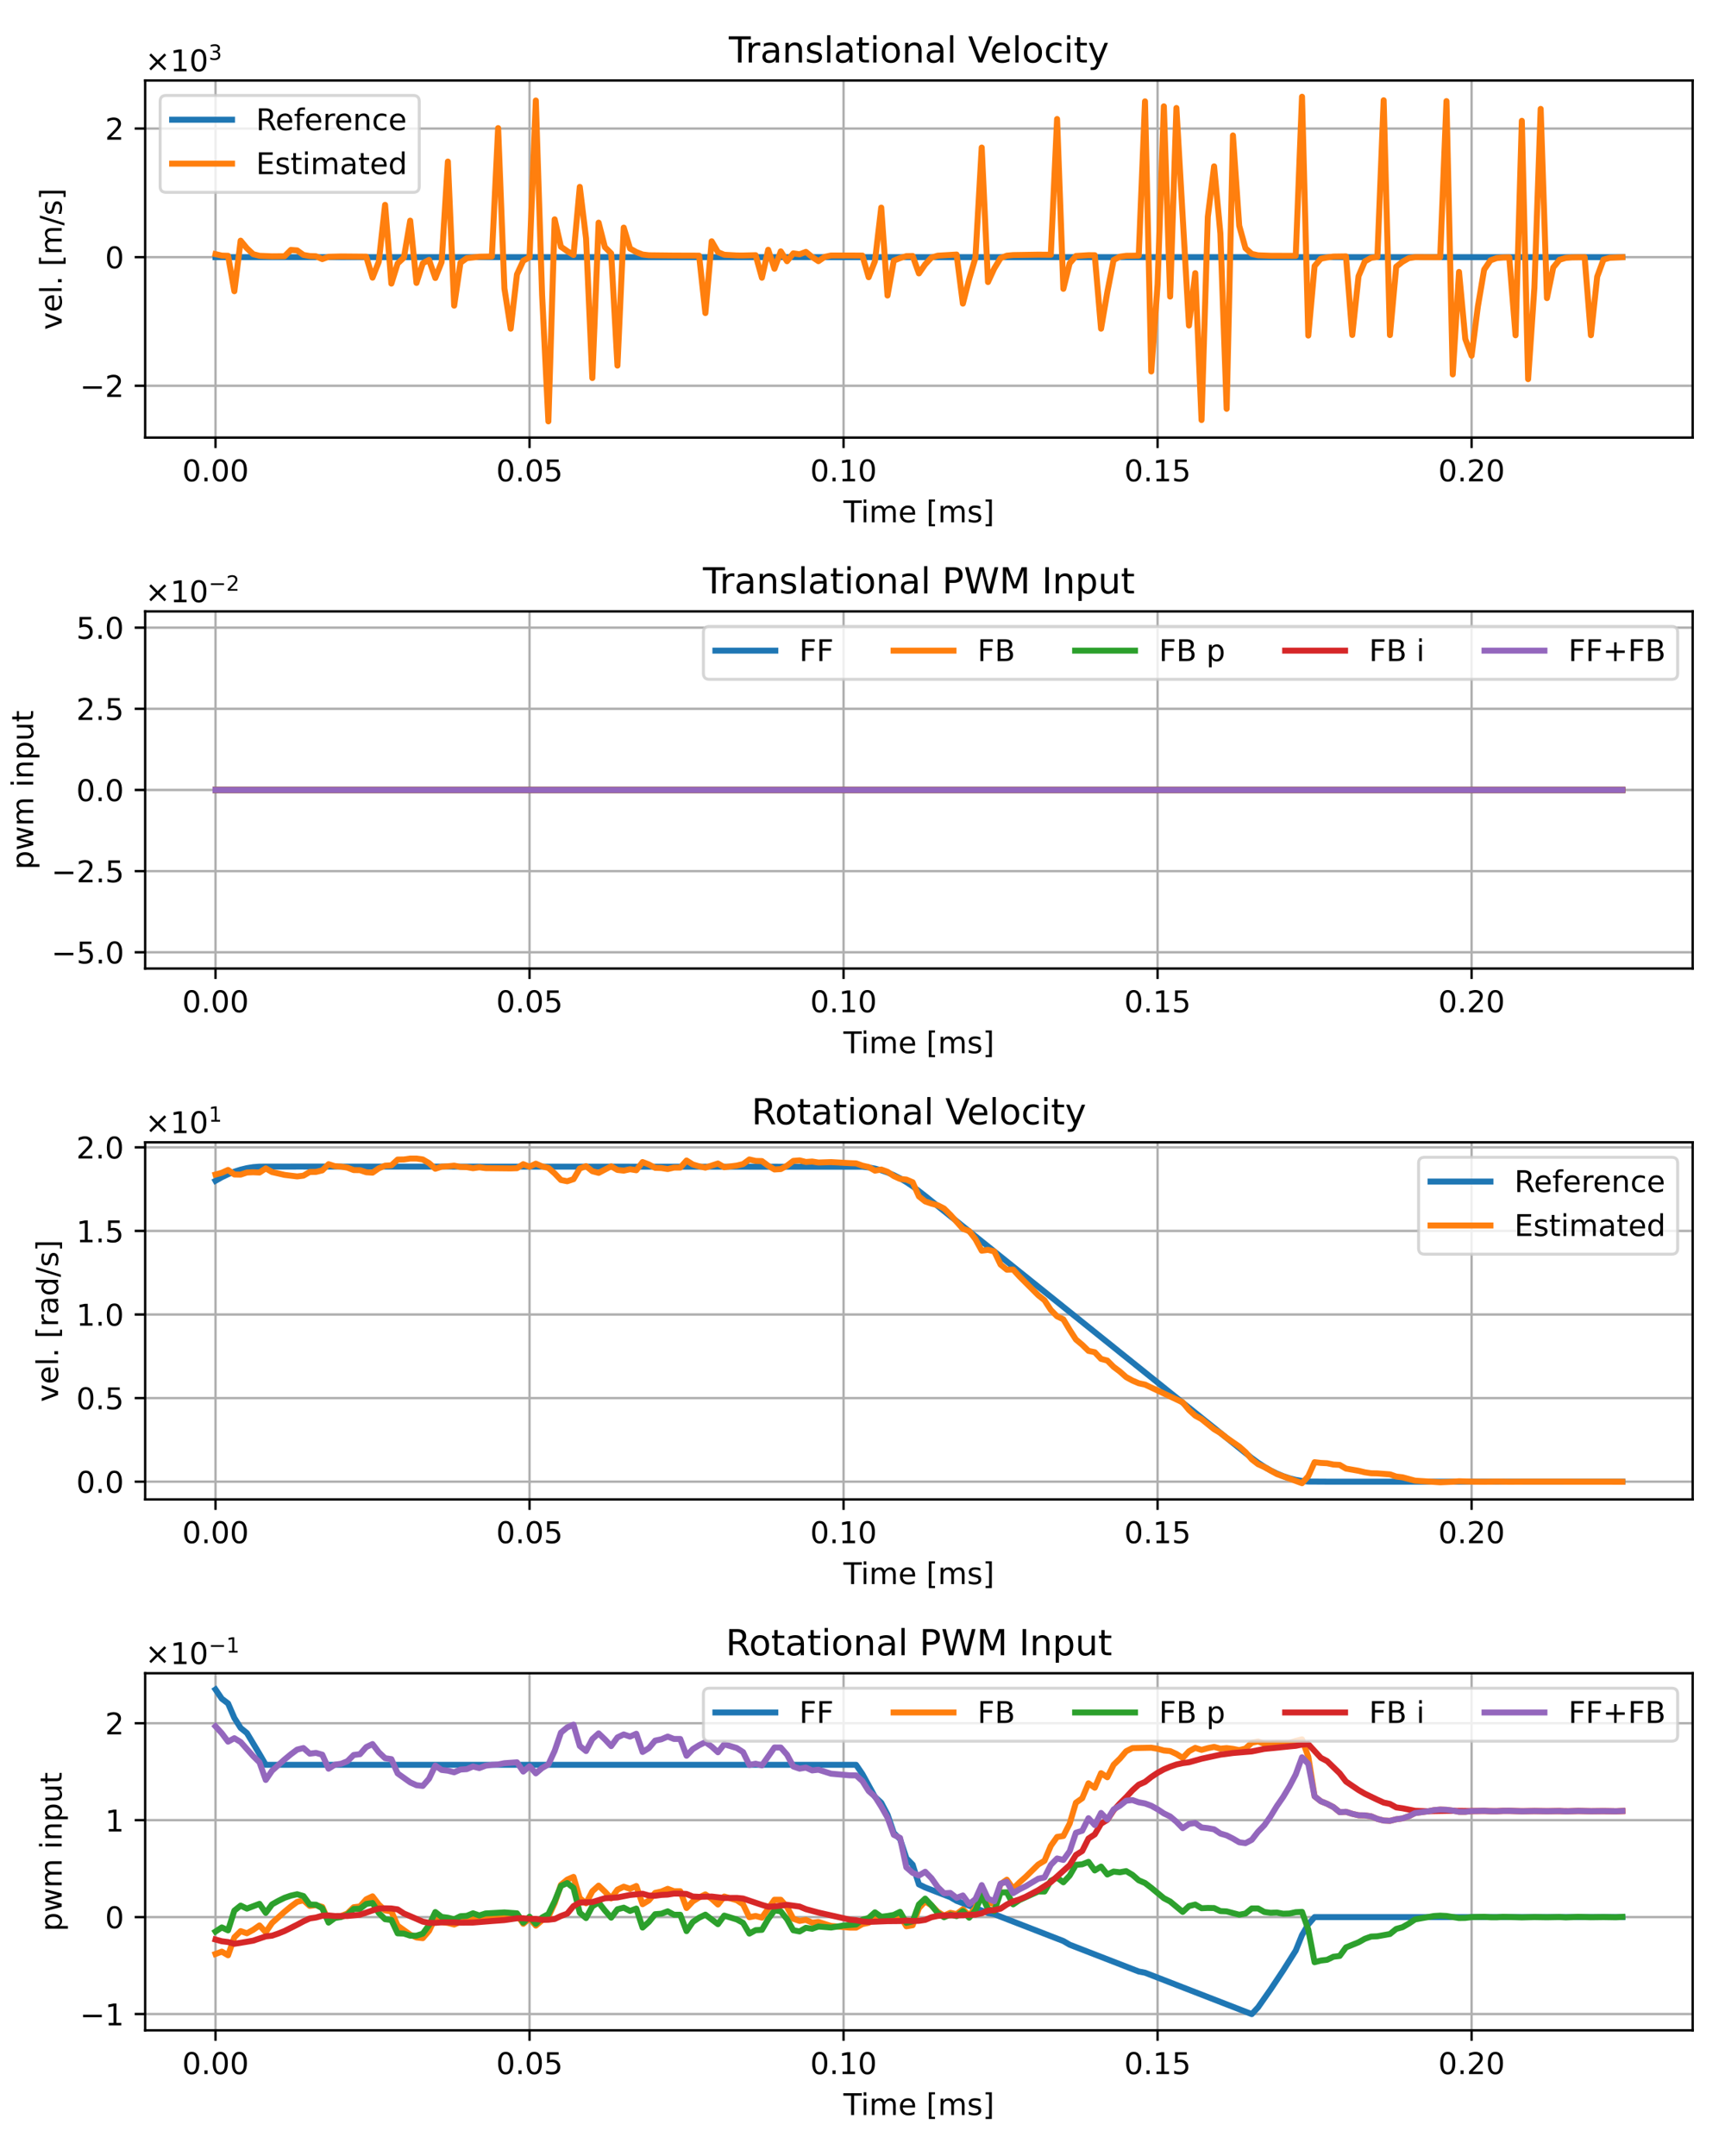 <?xml version="1.0" encoding="utf-8" standalone="no"?>
<!DOCTYPE svg PUBLIC "-//W3C//DTD SVG 1.1//EN"
  "http://www.w3.org/Graphics/SVG/1.1/DTD/svg11.dtd">
<!-- Created with matplotlib (https://matplotlib.org/) -->
<svg height="720pt" version="1.1" viewBox="0 0 576 720" width="576pt" xmlns="http://www.w3.org/2000/svg" xmlns:xlink="http://www.w3.org/1999/xlink">
 <defs>
  <style type="text/css">
*{stroke-linecap:butt;stroke-linejoin:round;}
  </style>
 </defs>
 <g id="figure_1">
  <g id="patch_1">
   <path d="M 0 720 
L 576 720 
L 576 0 
L 0 0 
z
" style="fill:#ffffff;"/>
  </g>
  <g id="axes_1">
   <g id="patch_2">
    <path d="M 48.476 146.14 
L 565.2 146.14 
L 565.2 26.88 
L 48.476 26.88 
z
" style="fill:#ffffff;"/>
   </g>
   <g id="matplotlib.axis_1">
    <g id="xtick_1">
     <g id="line2d_1">
      <path clip-path="url(#p49cd4239b9)" d="M 71.964 146.14 
L 71.964 26.88 
" style="fill:none;stroke:#b0b0b0;stroke-linecap:square;stroke-width:0.8;"/>
     </g>
     <g id="line2d_2">
      <defs>
       <path d="M 0 0 
L 0 3.5 
" id="ma07d229864" style="stroke:#000000;stroke-width:0.8;"/>
      </defs>
      <g>
       <use style="stroke:#000000;stroke-width:0.8;" x="71.964" xlink:href="#ma07d229864" y="146.14"/>
      </g>
     </g>
     <g id="text_1">
      <!-- 0.00 -->
      <defs>
       <path d="M 31.781 66.406 
Q 24.172 66.406 20.328 58.906 
Q 16.5 51.422 16.5 36.375 
Q 16.5 21.391 20.328 13.891 
Q 24.172 6.391 31.781 6.391 
Q 39.453 6.391 43.281 13.891 
Q 47.125 21.391 47.125 36.375 
Q 47.125 51.422 43.281 58.906 
Q 39.453 66.406 31.781 66.406 
z
M 31.781 74.219 
Q 44.047 74.219 50.516 64.516 
Q 56.984 54.828 56.984 36.375 
Q 56.984 17.969 50.516 8.266 
Q 44.047 -1.422 31.781 -1.422 
Q 19.531 -1.422 13.062 8.266 
Q 6.594 17.969 6.594 36.375 
Q 6.594 54.828 13.062 64.516 
Q 19.531 74.219 31.781 74.219 
z
" id="DejaVuSans-48"/>
       <path d="M 10.688 12.406 
L 21 12.406 
L 21 0 
L 10.688 0 
z
" id="DejaVuSans-46"/>
      </defs>
      <g transform="translate(60.831 160.738)scale(0.1 -0.1)">
       <use xlink:href="#DejaVuSans-48"/>
       <use x="63.623" xlink:href="#DejaVuSans-46"/>
       <use x="95.41" xlink:href="#DejaVuSans-48"/>
       <use x="159.033" xlink:href="#DejaVuSans-48"/>
      </g>
     </g>
    </g>
    <g id="xtick_2">
     <g id="line2d_3">
      <path clip-path="url(#p49cd4239b9)" d="M 176.819 146.14 
L 176.819 26.88 
" style="fill:none;stroke:#b0b0b0;stroke-linecap:square;stroke-width:0.8;"/>
     </g>
     <g id="line2d_4">
      <g>
       <use style="stroke:#000000;stroke-width:0.8;" x="176.819" xlink:href="#ma07d229864" y="146.14"/>
      </g>
     </g>
     <g id="text_2">
      <!-- 0.05 -->
      <defs>
       <path d="M 10.797 72.906 
L 49.516 72.906 
L 49.516 64.594 
L 19.828 64.594 
L 19.828 46.734 
Q 21.969 47.469 24.109 47.828 
Q 26.266 48.188 28.422 48.188 
Q 40.625 48.188 47.75 41.5 
Q 54.891 34.812 54.891 23.391 
Q 54.891 11.625 47.562 5.094 
Q 40.234 -1.422 26.906 -1.422 
Q 22.312 -1.422 17.547 -0.641 
Q 12.797 0.141 7.719 1.703 
L 7.719 11.625 
Q 12.109 9.234 16.797 8.062 
Q 21.484 6.891 26.703 6.891 
Q 35.156 6.891 40.078 11.328 
Q 45.016 15.766 45.016 23.391 
Q 45.016 31 40.078 35.438 
Q 35.156 39.891 26.703 39.891 
Q 22.75 39.891 18.812 39.016 
Q 14.891 38.141 10.797 36.281 
z
" id="DejaVuSans-53"/>
      </defs>
      <g transform="translate(165.686 160.738)scale(0.1 -0.1)">
       <use xlink:href="#DejaVuSans-48"/>
       <use x="63.623" xlink:href="#DejaVuSans-46"/>
       <use x="95.41" xlink:href="#DejaVuSans-48"/>
       <use x="159.033" xlink:href="#DejaVuSans-53"/>
      </g>
     </g>
    </g>
    <g id="xtick_3">
     <g id="line2d_5">
      <path clip-path="url(#p49cd4239b9)" d="M 281.673 146.14 
L 281.673 26.88 
" style="fill:none;stroke:#b0b0b0;stroke-linecap:square;stroke-width:0.8;"/>
     </g>
     <g id="line2d_6">
      <g>
       <use style="stroke:#000000;stroke-width:0.8;" x="281.673" xlink:href="#ma07d229864" y="146.14"/>
      </g>
     </g>
     <g id="text_3">
      <!-- 0.10 -->
      <defs>
       <path d="M 12.406 8.297 
L 28.516 8.297 
L 28.516 63.922 
L 10.984 60.406 
L 10.984 69.391 
L 28.422 72.906 
L 38.281 72.906 
L 38.281 8.297 
L 54.391 8.297 
L 54.391 0 
L 12.406 0 
z
" id="DejaVuSans-49"/>
      </defs>
      <g transform="translate(270.54 160.738)scale(0.1 -0.1)">
       <use xlink:href="#DejaVuSans-48"/>
       <use x="63.623" xlink:href="#DejaVuSans-46"/>
       <use x="95.41" xlink:href="#DejaVuSans-49"/>
       <use x="159.033" xlink:href="#DejaVuSans-48"/>
      </g>
     </g>
    </g>
    <g id="xtick_4">
     <g id="line2d_7">
      <path clip-path="url(#p49cd4239b9)" d="M 386.528 146.14 
L 386.528 26.88 
" style="fill:none;stroke:#b0b0b0;stroke-linecap:square;stroke-width:0.8;"/>
     </g>
     <g id="line2d_8">
      <g>
       <use style="stroke:#000000;stroke-width:0.8;" x="386.528" xlink:href="#ma07d229864" y="146.14"/>
      </g>
     </g>
     <g id="text_4">
      <!-- 0.15 -->
      <g transform="translate(375.395 160.738)scale(0.1 -0.1)">
       <use xlink:href="#DejaVuSans-48"/>
       <use x="63.623" xlink:href="#DejaVuSans-46"/>
       <use x="95.41" xlink:href="#DejaVuSans-49"/>
       <use x="159.033" xlink:href="#DejaVuSans-53"/>
      </g>
     </g>
    </g>
    <g id="xtick_5">
     <g id="line2d_9">
      <path clip-path="url(#p49cd4239b9)" d="M 491.382 146.14 
L 491.382 26.88 
" style="fill:none;stroke:#b0b0b0;stroke-linecap:square;stroke-width:0.8;"/>
     </g>
     <g id="line2d_10">
      <g>
       <use style="stroke:#000000;stroke-width:0.8;" x="491.382" xlink:href="#ma07d229864" y="146.14"/>
      </g>
     </g>
     <g id="text_5">
      <!-- 0.20 -->
      <defs>
       <path d="M 19.188 8.297 
L 53.609 8.297 
L 53.609 0 
L 7.328 0 
L 7.328 8.297 
Q 12.938 14.109 22.625 23.891 
Q 32.328 33.688 34.812 36.531 
Q 39.547 41.844 41.422 45.531 
Q 43.312 49.219 43.312 52.781 
Q 43.312 58.594 39.234 62.25 
Q 35.156 65.922 28.609 65.922 
Q 23.969 65.922 18.812 64.312 
Q 13.672 62.703 7.812 59.422 
L 7.812 69.391 
Q 13.766 71.781 18.938 73 
Q 24.125 74.219 28.422 74.219 
Q 39.75 74.219 46.484 68.547 
Q 53.219 62.891 53.219 53.422 
Q 53.219 48.922 51.531 44.891 
Q 49.859 40.875 45.406 35.406 
Q 44.188 33.984 37.641 27.219 
Q 31.109 20.453 19.188 8.297 
z
" id="DejaVuSans-50"/>
      </defs>
      <g transform="translate(480.25 160.738)scale(0.1 -0.1)">
       <use xlink:href="#DejaVuSans-48"/>
       <use x="63.623" xlink:href="#DejaVuSans-46"/>
       <use x="95.41" xlink:href="#DejaVuSans-50"/>
       <use x="159.033" xlink:href="#DejaVuSans-48"/>
      </g>
     </g>
    </g>
    <g id="text_6">
     <!-- Time [ms] -->
     <defs>
      <path d="M -0.297 72.906 
L 61.375 72.906 
L 61.375 64.594 
L 35.5 64.594 
L 35.5 0 
L 25.594 0 
L 25.594 64.594 
L -0.297 64.594 
z
" id="DejaVuSans-84"/>
      <path d="M 9.422 54.688 
L 18.406 54.688 
L 18.406 0 
L 9.422 0 
z
M 9.422 75.984 
L 18.406 75.984 
L 18.406 64.594 
L 9.422 64.594 
z
" id="DejaVuSans-105"/>
      <path d="M 52 44.188 
Q 55.375 50.25 60.062 53.125 
Q 64.75 56 71.094 56 
Q 79.641 56 84.281 50.016 
Q 88.922 44.047 88.922 33.016 
L 88.922 0 
L 79.891 0 
L 79.891 32.719 
Q 79.891 40.578 77.094 44.375 
Q 74.312 48.188 68.609 48.188 
Q 61.625 48.188 57.562 43.547 
Q 53.516 38.922 53.516 30.906 
L 53.516 0 
L 44.484 0 
L 44.484 32.719 
Q 44.484 40.625 41.703 44.406 
Q 38.922 48.188 33.109 48.188 
Q 26.219 48.188 22.156 43.531 
Q 18.109 38.875 18.109 30.906 
L 18.109 0 
L 9.078 0 
L 9.078 54.688 
L 18.109 54.688 
L 18.109 46.188 
Q 21.188 51.219 25.484 53.609 
Q 29.781 56 35.688 56 
Q 41.656 56 45.828 52.969 
Q 50 49.953 52 44.188 
z
" id="DejaVuSans-109"/>
      <path d="M 56.203 29.594 
L 56.203 25.203 
L 14.891 25.203 
Q 15.484 15.922 20.484 11.062 
Q 25.484 6.203 34.422 6.203 
Q 39.594 6.203 44.453 7.469 
Q 49.312 8.734 54.109 11.281 
L 54.109 2.781 
Q 49.266 0.734 44.188 -0.344 
Q 39.109 -1.422 33.891 -1.422 
Q 20.797 -1.422 13.156 6.188 
Q 5.516 13.812 5.516 26.812 
Q 5.516 40.234 12.766 48.109 
Q 20.016 56 32.328 56 
Q 43.359 56 49.781 48.891 
Q 56.203 41.797 56.203 29.594 
z
M 47.219 32.234 
Q 47.125 39.594 43.094 43.984 
Q 39.062 48.391 32.422 48.391 
Q 24.906 48.391 20.391 44.141 
Q 15.875 39.891 15.188 32.172 
z
" id="DejaVuSans-101"/>
      <path id="DejaVuSans-32"/>
      <path d="M 8.594 75.984 
L 29.297 75.984 
L 29.297 69 
L 17.578 69 
L 17.578 -6.203 
L 29.297 -6.203 
L 29.297 -13.188 
L 8.594 -13.188 
z
" id="DejaVuSans-91"/>
      <path d="M 44.281 53.078 
L 44.281 44.578 
Q 40.484 46.531 36.375 47.5 
Q 32.281 48.484 27.875 48.484 
Q 21.188 48.484 17.844 46.438 
Q 14.5 44.391 14.5 40.281 
Q 14.5 37.156 16.891 35.375 
Q 19.281 33.594 26.516 31.984 
L 29.594 31.297 
Q 39.156 29.25 43.188 25.516 
Q 47.219 21.781 47.219 15.094 
Q 47.219 7.469 41.188 3.016 
Q 35.156 -1.422 24.609 -1.422 
Q 20.219 -1.422 15.453 -0.562 
Q 10.688 0.297 5.422 2 
L 5.422 11.281 
Q 10.406 8.688 15.234 7.391 
Q 20.062 6.109 24.812 6.109 
Q 31.156 6.109 34.562 8.281 
Q 37.984 10.453 37.984 14.406 
Q 37.984 18.062 35.516 20.016 
Q 33.062 21.969 24.703 23.781 
L 21.578 24.516 
Q 13.234 26.266 9.516 29.906 
Q 5.812 33.547 5.812 39.891 
Q 5.812 47.609 11.281 51.797 
Q 16.75 56 26.812 56 
Q 31.781 56 36.172 55.266 
Q 40.578 54.547 44.281 53.078 
z
" id="DejaVuSans-115"/>
      <path d="M 30.422 75.984 
L 30.422 -13.188 
L 9.719 -13.188 
L 9.719 -6.203 
L 21.391 -6.203 
L 21.391 69 
L 9.719 69 
L 9.719 75.984 
z
" id="DejaVuSans-93"/>
     </defs>
     <g transform="translate(281.639 174.417)scale(0.1 -0.1)">
      <use xlink:href="#DejaVuSans-84"/>
      <use x="57.959" xlink:href="#DejaVuSans-105"/>
      <use x="85.742" xlink:href="#DejaVuSans-109"/>
      <use x="183.154" xlink:href="#DejaVuSans-101"/>
      <use x="244.678" xlink:href="#DejaVuSans-32"/>
      <use x="276.465" xlink:href="#DejaVuSans-91"/>
      <use x="315.479" xlink:href="#DejaVuSans-109"/>
      <use x="412.891" xlink:href="#DejaVuSans-115"/>
      <use x="464.99" xlink:href="#DejaVuSans-93"/>
     </g>
    </g>
   </g>
   <g id="matplotlib.axis_2">
    <g id="ytick_1">
     <g id="line2d_11">
      <path clip-path="url(#p49cd4239b9)" d="M 48.476 128.83 
L 565.2 128.83 
" style="fill:none;stroke:#b0b0b0;stroke-linecap:square;stroke-width:0.8;"/>
     </g>
     <g id="line2d_12">
      <defs>
       <path d="M 0 0 
L -3.5 0 
" id="m03d34cba55" style="stroke:#000000;stroke-width:0.8;"/>
      </defs>
      <g>
       <use style="stroke:#000000;stroke-width:0.8;" x="48.476" xlink:href="#m03d34cba55" y="128.83"/>
      </g>
     </g>
     <g id="text_7">
      <!-- $\mathdefault{−2}$ -->
      <defs>
       <path d="M 10.594 35.5 
L 73.188 35.5 
L 73.188 27.203 
L 10.594 27.203 
z
" id="DejaVuSans-8722"/>
      </defs>
      <g transform="translate(26.676 132.629)scale(0.1 -0.1)">
       <use transform="translate(0 0.781)" xlink:href="#DejaVuSans-8722"/>
       <use transform="translate(83.789 0.781)" xlink:href="#DejaVuSans-50"/>
      </g>
     </g>
    </g>
    <g id="ytick_2">
     <g id="line2d_13">
      <path clip-path="url(#p49cd4239b9)" d="M 48.476 85.878 
L 565.2 85.878 
" style="fill:none;stroke:#b0b0b0;stroke-linecap:square;stroke-width:0.8;"/>
     </g>
     <g id="line2d_14">
      <g>
       <use style="stroke:#000000;stroke-width:0.8;" x="48.476" xlink:href="#m03d34cba55" y="85.878"/>
      </g>
     </g>
     <g id="text_8">
      <!-- $\mathdefault{0}$ -->
      <g transform="translate(35.076 89.677)scale(0.1 -0.1)">
       <use transform="translate(0 0.781)" xlink:href="#DejaVuSans-48"/>
      </g>
     </g>
    </g>
    <g id="ytick_3">
     <g id="line2d_15">
      <path clip-path="url(#p49cd4239b9)" d="M 48.476 42.926 
L 565.2 42.926 
" style="fill:none;stroke:#b0b0b0;stroke-linecap:square;stroke-width:0.8;"/>
     </g>
     <g id="line2d_16">
      <g>
       <use style="stroke:#000000;stroke-width:0.8;" x="48.476" xlink:href="#m03d34cba55" y="42.926"/>
      </g>
     </g>
     <g id="text_9">
      <!-- $\mathdefault{2}$ -->
      <g transform="translate(35.076 46.725)scale(0.1 -0.1)">
       <use transform="translate(0 0.781)" xlink:href="#DejaVuSans-50"/>
      </g>
     </g>
    </g>
    <g id="text_10">
     <!-- vel. [m/s] -->
     <defs>
      <path d="M 2.984 54.688 
L 12.5 54.688 
L 29.594 8.797 
L 46.688 54.688 
L 56.203 54.688 
L 35.688 0 
L 23.484 0 
z
" id="DejaVuSans-118"/>
      <path d="M 9.422 75.984 
L 18.406 75.984 
L 18.406 0 
L 9.422 0 
z
" id="DejaVuSans-108"/>
      <path d="M 25.391 72.906 
L 33.688 72.906 
L 8.297 -9.281 
L 0 -9.281 
z
" id="DejaVuSans-47"/>
     </defs>
     <g transform="translate(20.597 110.174)rotate(-90)scale(0.1 -0.1)">
      <use xlink:href="#DejaVuSans-118"/>
      <use x="59.18" xlink:href="#DejaVuSans-101"/>
      <use x="120.703" xlink:href="#DejaVuSans-108"/>
      <use x="148.486" xlink:href="#DejaVuSans-46"/>
      <use x="180.273" xlink:href="#DejaVuSans-32"/>
      <use x="212.061" xlink:href="#DejaVuSans-91"/>
      <use x="251.074" xlink:href="#DejaVuSans-109"/>
      <use x="348.486" xlink:href="#DejaVuSans-47"/>
      <use x="382.178" xlink:href="#DejaVuSans-115"/>
      <use x="434.277" xlink:href="#DejaVuSans-93"/>
     </g>
    </g>
    <g id="text_11">
     <!-- $\times\mathdefault{10^{3}}\mathdefault{}$ -->
     <defs>
      <path d="M 70.125 53.719 
L 47.797 31.297 
L 70.125 8.984 
L 64.312 3.078 
L 41.891 25.484 
L 19.484 3.078 
L 13.719 8.984 
L 35.984 31.297 
L 13.719 53.719 
L 19.484 59.625 
L 41.891 37.203 
L 64.312 59.625 
z
" id="DejaVuSans-215"/>
      <path d="M 40.578 39.312 
Q 47.656 37.797 51.625 33 
Q 55.609 28.219 55.609 21.188 
Q 55.609 10.406 48.188 4.484 
Q 40.766 -1.422 27.094 -1.422 
Q 22.516 -1.422 17.656 -0.516 
Q 12.797 0.391 7.625 2.203 
L 7.625 11.719 
Q 11.719 9.328 16.594 8.109 
Q 21.484 6.891 26.812 6.891 
Q 36.078 6.891 40.938 10.547 
Q 45.797 14.203 45.797 21.188 
Q 45.797 27.641 41.281 31.266 
Q 36.766 34.906 28.719 34.906 
L 20.219 34.906 
L 20.219 43.016 
L 29.109 43.016 
Q 36.375 43.016 40.234 45.922 
Q 44.094 48.828 44.094 54.297 
Q 44.094 59.906 40.109 62.906 
Q 36.141 65.922 28.719 65.922 
Q 24.656 65.922 20.016 65.031 
Q 15.375 64.156 9.812 62.312 
L 9.812 71.094 
Q 15.438 72.656 20.344 73.438 
Q 25.25 74.219 29.594 74.219 
Q 40.828 74.219 47.359 69.109 
Q 53.906 64.016 53.906 55.328 
Q 53.906 49.266 50.438 45.094 
Q 46.969 40.922 40.578 39.312 
z
" id="DejaVuSans-51"/>
     </defs>
     <g transform="translate(48.476 23.88)scale(0.1 -0.1)">
      <use transform="translate(0 0.766)" xlink:href="#DejaVuSans-215"/>
      <use transform="translate(83.789 0.766)" xlink:href="#DejaVuSans-49"/>
      <use transform="translate(147.412 0.766)" xlink:href="#DejaVuSans-48"/>
      <use transform="translate(211.992 39.047)scale(0.7)" xlink:href="#DejaVuSans-51"/>
     </g>
    </g>
   </g>
   <g id="line2d_17">
    <path clip-path="url(#p49cd4239b9)" d="M 71.964 85.878 
L 541.713 85.878 
L 541.713 85.878 
" style="fill:none;stroke:#1f77b4;stroke-linecap:square;stroke-width:2;"/>
   </g>
   <g id="line2d_18">
    <path clip-path="url(#p49cd4239b9)" d="M 71.964 84.871 
L 74.061 85.355 
L 76.158 85.421 
L 78.255 97.258 
L 80.352 80.372 
L 82.449 82.909 
L 84.546 84.885 
L 86.644 85.422 
L 90.838 85.596 
L 95.032 85.56 
L 97.129 83.467 
L 99.226 83.624 
L 101.323 85.137 
L 103.42 85.502 
L 105.517 85.576 
L 107.614 86.532 
L 109.712 85.749 
L 113.906 85.64 
L 122.294 85.712 
L 124.391 92.723 
L 126.488 87.41 
L 128.585 68.416 
L 130.682 94.712 
L 132.78 87.984 
L 134.877 86.008 
L 136.974 73.684 
L 139.071 94.486 
L 141.168 87.926 
L 143.265 86.797 
L 145.362 92.836 
L 147.459 87.525 
L 149.556 53.951 
L 151.653 102.066 
L 153.751 87.746 
L 155.848 86.224 
L 160.042 85.729 
L 164.236 85.651 
L 166.333 42.782 
L 168.43 96.347 
L 170.527 109.769 
L 172.624 91.642 
L 174.721 87.079 
L 176.819 85.909 
L 178.916 33.559 
L 181.013 98.482 
L 183.11 140.719 
L 185.207 73.254 
L 187.304 82.411 
L 189.401 83.858 
L 191.498 85.167 
L 193.595 62.406 
L 195.692 79.605 
L 197.789 126.252 
L 199.887 74.352 
L 201.984 82.541 
L 204.081 84.628 
L 206.178 122.103 
L 208.275 76.009 
L 210.372 83.005 
L 212.469 84.174 
L 214.566 84.999 
L 216.663 85.248 
L 225.052 85.342 
L 233.44 85.369 
L 235.537 104.549 
L 237.634 80.573 
L 239.731 84.191 
L 241.828 85.079 
L 246.023 85.314 
L 248.12 85.33 
L 252.314 85.224 
L 254.411 92.749 
L 256.508 83.414 
L 258.605 89.746 
L 260.702 83.949 
L 262.799 87.239 
L 264.896 84.608 
L 266.993 84.924 
L 269.091 84.113 
L 271.188 85.817 
L 273.285 87.223 
L 275.382 85.78 
L 277.479 85.321 
L 283.77 85.322 
L 287.964 85.352 
L 290.061 92.577 
L 292.159 87.214 
L 294.256 69.33 
L 296.353 98.699 
L 298.45 87.045 
L 300.547 86.181 
L 302.644 85.535 
L 304.741 85.488 
L 306.838 91.309 
L 308.935 88.287 
L 311.032 86.011 
L 313.13 85.386 
L 317.324 85.134 
L 319.421 85.008 
L 321.518 101.397 
L 323.615 93.203 
L 325.712 86.066 
L 327.809 49.271 
L 329.906 94.191 
L 332.003 89.648 
L 334.1 86.202 
L 336.198 85.379 
L 338.295 85.186 
L 346.683 85.047 
L 350.877 85.083 
L 352.974 39.752 
L 355.071 96.455 
L 357.168 87.952 
L 359.266 85.484 
L 363.46 85.225 
L 365.557 85.231 
L 367.654 109.766 
L 369.751 97.539 
L 371.848 86.835 
L 373.945 85.721 
L 376.042 85.43 
L 380.236 85.358 
L 382.334 33.851 
L 384.431 124.052 
L 386.528 95.048 
L 388.625 35.51 
L 390.722 99.05 
L 392.819 36.067 
L 397.013 108.706 
L 399.11 91.213 
L 401.207 140.278 
L 403.304 72.42 
L 405.402 55.548 
L 407.499 77.953 
L 409.596 136.527 
L 411.693 45.229 
L 413.79 75.371 
L 415.887 82.903 
L 417.984 84.79 
L 420.081 85.261 
L 424.275 85.41 
L 432.664 85.446 
L 434.761 32.301 
L 436.858 112.068 
L 438.955 88.852 
L 441.052 86.389 
L 443.149 85.976 
L 445.246 85.677 
L 449.441 85.616 
L 451.538 111.867 
L 453.635 92.226 
L 455.732 87.308 
L 457.829 86.098 
L 459.926 85.822 
L 462.023 33.48 
L 464.12 111.9 
L 466.217 89.051 
L 468.314 87.417 
L 470.411 86.21 
L 472.509 85.881 
L 480.897 85.899 
L 482.994 33.766 
L 485.091 125.03 
L 487.188 90.805 
L 489.285 113.208 
L 491.382 118.797 
L 493.479 102.377 
L 495.577 90.036 
L 497.674 86.958 
L 499.771 86.182 
L 501.868 85.994 
L 503.965 85.94 
L 506.062 111.974 
L 508.159 40.344 
L 510.256 126.622 
L 512.353 96.097 
L 514.45 36.369 
L 516.547 99.556 
L 518.645 89.331 
L 520.742 86.761 
L 522.839 86.119 
L 524.936 85.958 
L 529.13 85.894 
L 531.227 111.949 
L 533.324 92.409 
L 535.421 86.701 
L 537.518 86.09 
L 541.713 85.899 
L 541.713 85.899 
" style="fill:none;stroke:#ff7f0e;stroke-linecap:square;stroke-width:2;"/>
   </g>
   <g id="patch_3">
    <path d="M 48.476 146.14 
L 48.476 26.88 
" style="fill:none;stroke:#000000;stroke-linecap:square;stroke-linejoin:miter;stroke-width:0.8;"/>
   </g>
   <g id="patch_4">
    <path d="M 565.2 146.14 
L 565.2 26.88 
" style="fill:none;stroke:#000000;stroke-linecap:square;stroke-linejoin:miter;stroke-width:0.8;"/>
   </g>
   <g id="patch_5">
    <path d="M 48.476 146.14 
L 565.2 146.14 
" style="fill:none;stroke:#000000;stroke-linecap:square;stroke-linejoin:miter;stroke-width:0.8;"/>
   </g>
   <g id="patch_6">
    <path d="M 48.476 26.88 
L 565.2 26.88 
" style="fill:none;stroke:#000000;stroke-linecap:square;stroke-linejoin:miter;stroke-width:0.8;"/>
   </g>
   <g id="text_12">
    <!-- Translational Velocity -->
    <defs>
     <path d="M 41.109 46.297 
Q 39.594 47.172 37.812 47.578 
Q 36.031 48 33.891 48 
Q 26.266 48 22.188 43.047 
Q 18.109 38.094 18.109 28.812 
L 18.109 0 
L 9.078 0 
L 9.078 54.688 
L 18.109 54.688 
L 18.109 46.188 
Q 20.953 51.172 25.484 53.578 
Q 30.031 56 36.531 56 
Q 37.453 56 38.578 55.875 
Q 39.703 55.766 41.062 55.516 
z
" id="DejaVuSans-114"/>
     <path d="M 34.281 27.484 
Q 23.391 27.484 19.188 25 
Q 14.984 22.516 14.984 16.5 
Q 14.984 11.719 18.141 8.906 
Q 21.297 6.109 26.703 6.109 
Q 34.188 6.109 38.703 11.406 
Q 43.219 16.703 43.219 25.484 
L 43.219 27.484 
z
M 52.203 31.203 
L 52.203 0 
L 43.219 0 
L 43.219 8.297 
Q 40.141 3.328 35.547 0.953 
Q 30.953 -1.422 24.312 -1.422 
Q 15.922 -1.422 10.953 3.297 
Q 6 8.016 6 15.922 
Q 6 25.141 12.172 29.828 
Q 18.359 34.516 30.609 34.516 
L 43.219 34.516 
L 43.219 35.406 
Q 43.219 41.609 39.141 45 
Q 35.062 48.391 27.688 48.391 
Q 23 48.391 18.547 47.266 
Q 14.109 46.141 10.016 43.891 
L 10.016 52.203 
Q 14.938 54.109 19.578 55.047 
Q 24.219 56 28.609 56 
Q 40.484 56 46.344 49.844 
Q 52.203 43.703 52.203 31.203 
z
" id="DejaVuSans-97"/>
     <path d="M 54.891 33.016 
L 54.891 0 
L 45.906 0 
L 45.906 32.719 
Q 45.906 40.484 42.875 44.328 
Q 39.844 48.188 33.797 48.188 
Q 26.516 48.188 22.312 43.547 
Q 18.109 38.922 18.109 30.906 
L 18.109 0 
L 9.078 0 
L 9.078 54.688 
L 18.109 54.688 
L 18.109 46.188 
Q 21.344 51.125 25.703 53.562 
Q 30.078 56 35.797 56 
Q 45.219 56 50.047 50.172 
Q 54.891 44.344 54.891 33.016 
z
" id="DejaVuSans-110"/>
     <path d="M 18.312 70.219 
L 18.312 54.688 
L 36.812 54.688 
L 36.812 47.703 
L 18.312 47.703 
L 18.312 18.016 
Q 18.312 11.328 20.141 9.422 
Q 21.969 7.516 27.594 7.516 
L 36.812 7.516 
L 36.812 0 
L 27.594 0 
Q 17.188 0 13.234 3.875 
Q 9.281 7.766 9.281 18.016 
L 9.281 47.703 
L 2.688 47.703 
L 2.688 54.688 
L 9.281 54.688 
L 9.281 70.219 
z
" id="DejaVuSans-116"/>
     <path d="M 30.609 48.391 
Q 23.391 48.391 19.188 42.75 
Q 14.984 37.109 14.984 27.297 
Q 14.984 17.484 19.156 11.844 
Q 23.344 6.203 30.609 6.203 
Q 37.797 6.203 41.984 11.859 
Q 46.188 17.531 46.188 27.297 
Q 46.188 37.016 41.984 42.703 
Q 37.797 48.391 30.609 48.391 
z
M 30.609 56 
Q 42.328 56 49.016 48.375 
Q 55.719 40.766 55.719 27.297 
Q 55.719 13.875 49.016 6.219 
Q 42.328 -1.422 30.609 -1.422 
Q 18.844 -1.422 12.172 6.219 
Q 5.516 13.875 5.516 27.297 
Q 5.516 40.766 12.172 48.375 
Q 18.844 56 30.609 56 
z
" id="DejaVuSans-111"/>
     <path d="M 28.609 0 
L 0.781 72.906 
L 11.078 72.906 
L 34.188 11.531 
L 57.328 72.906 
L 67.578 72.906 
L 39.797 0 
z
" id="DejaVuSans-86"/>
     <path d="M 48.781 52.594 
L 48.781 44.188 
Q 44.969 46.297 41.141 47.344 
Q 37.312 48.391 33.406 48.391 
Q 24.656 48.391 19.812 42.844 
Q 14.984 37.312 14.984 27.297 
Q 14.984 17.281 19.812 11.734 
Q 24.656 6.203 33.406 6.203 
Q 37.312 6.203 41.141 7.25 
Q 44.969 8.297 48.781 10.406 
L 48.781 2.094 
Q 45.016 0.344 40.984 -0.531 
Q 36.969 -1.422 32.422 -1.422 
Q 20.062 -1.422 12.781 6.344 
Q 5.516 14.109 5.516 27.297 
Q 5.516 40.672 12.859 48.328 
Q 20.219 56 33.016 56 
Q 37.156 56 41.109 55.141 
Q 45.062 54.297 48.781 52.594 
z
" id="DejaVuSans-99"/>
     <path d="M 32.172 -5.078 
Q 28.375 -14.844 24.75 -17.812 
Q 21.141 -20.797 15.094 -20.797 
L 7.906 -20.797 
L 7.906 -13.281 
L 13.188 -13.281 
Q 16.891 -13.281 18.938 -11.516 
Q 21 -9.766 23.484 -3.219 
L 25.094 0.875 
L 2.984 54.688 
L 12.5 54.688 
L 29.594 11.922 
L 46.688 54.688 
L 56.203 54.688 
z
" id="DejaVuSans-121"/>
    </defs>
    <g transform="translate(243.361 20.88)scale(0.12 -0.12)">
     <use xlink:href="#DejaVuSans-84"/>
     <use x="46.334" xlink:href="#DejaVuSans-114"/>
     <use x="87.447" xlink:href="#DejaVuSans-97"/>
     <use x="148.727" xlink:href="#DejaVuSans-110"/>
     <use x="212.105" xlink:href="#DejaVuSans-115"/>
     <use x="264.205" xlink:href="#DejaVuSans-108"/>
     <use x="291.988" xlink:href="#DejaVuSans-97"/>
     <use x="353.268" xlink:href="#DejaVuSans-116"/>
     <use x="392.477" xlink:href="#DejaVuSans-105"/>
     <use x="420.26" xlink:href="#DejaVuSans-111"/>
     <use x="481.441" xlink:href="#DejaVuSans-110"/>
     <use x="544.82" xlink:href="#DejaVuSans-97"/>
     <use x="606.1" xlink:href="#DejaVuSans-108"/>
     <use x="633.883" xlink:href="#DejaVuSans-32"/>
     <use x="665.67" xlink:href="#DejaVuSans-86"/>
     <use x="726.328" xlink:href="#DejaVuSans-101"/>
     <use x="787.852" xlink:href="#DejaVuSans-108"/>
     <use x="815.635" xlink:href="#DejaVuSans-111"/>
     <use x="876.816" xlink:href="#DejaVuSans-99"/>
     <use x="931.797" xlink:href="#DejaVuSans-105"/>
     <use x="959.58" xlink:href="#DejaVuSans-116"/>
     <use x="998.789" xlink:href="#DejaVuSans-121"/>
    </g>
   </g>
   <g id="legend_1">
    <g id="patch_7">
     <path d="M 55.476 64.236 
L 137.994 64.236 
Q 139.994 64.236 139.994 62.236 
L 139.994 33.88 
Q 139.994 31.88 137.994 31.88 
L 55.476 31.88 
Q 53.476 31.88 53.476 33.88 
L 53.476 62.236 
Q 53.476 64.236 55.476 64.236 
z
" style="fill:#ffffff;opacity:0.8;stroke:#cccccc;stroke-linejoin:miter;"/>
    </g>
    <g id="line2d_19">
     <path d="M 57.476 39.978 
L 77.476 39.978 
" style="fill:none;stroke:#1f77b4;stroke-linecap:square;stroke-width:2;"/>
    </g>
    <g id="line2d_20"/>
    <g id="text_13">
     <!-- Reference -->
     <defs>
      <path d="M 44.391 34.188 
Q 47.562 33.109 50.562 29.594 
Q 53.562 26.078 56.594 19.922 
L 66.609 0 
L 56 0 
L 46.688 18.703 
Q 43.062 26.031 39.672 28.422 
Q 36.281 30.812 30.422 30.812 
L 19.672 30.812 
L 19.672 0 
L 9.812 0 
L 9.812 72.906 
L 32.078 72.906 
Q 44.578 72.906 50.734 67.672 
Q 56.891 62.453 56.891 51.906 
Q 56.891 45.016 53.688 40.469 
Q 50.484 35.938 44.391 34.188 
z
M 19.672 64.797 
L 19.672 38.922 
L 32.078 38.922 
Q 39.203 38.922 42.844 42.219 
Q 46.484 45.516 46.484 51.906 
Q 46.484 58.297 42.844 61.547 
Q 39.203 64.797 32.078 64.797 
z
" id="DejaVuSans-82"/>
      <path d="M 37.109 75.984 
L 37.109 68.5 
L 28.516 68.5 
Q 23.688 68.5 21.797 66.547 
Q 19.922 64.594 19.922 59.516 
L 19.922 54.688 
L 34.719 54.688 
L 34.719 47.703 
L 19.922 47.703 
L 19.922 0 
L 10.891 0 
L 10.891 47.703 
L 2.297 47.703 
L 2.297 54.688 
L 10.891 54.688 
L 10.891 58.5 
Q 10.891 67.625 15.141 71.797 
Q 19.391 75.984 28.609 75.984 
z
" id="DejaVuSans-102"/>
     </defs>
     <g transform="translate(85.476 43.478)scale(0.1 -0.1)">
      <use xlink:href="#DejaVuSans-82"/>
      <use x="64.982" xlink:href="#DejaVuSans-101"/>
      <use x="126.506" xlink:href="#DejaVuSans-102"/>
      <use x="161.711" xlink:href="#DejaVuSans-101"/>
      <use x="223.234" xlink:href="#DejaVuSans-114"/>
      <use x="262.098" xlink:href="#DejaVuSans-101"/>
      <use x="323.621" xlink:href="#DejaVuSans-110"/>
      <use x="387" xlink:href="#DejaVuSans-99"/>
      <use x="441.98" xlink:href="#DejaVuSans-101"/>
     </g>
    </g>
    <g id="line2d_21">
     <path d="M 57.476 54.657 
L 77.476 54.657 
" style="fill:none;stroke:#ff7f0e;stroke-linecap:square;stroke-width:2;"/>
    </g>
    <g id="line2d_22"/>
    <g id="text_14">
     <!-- Estimated -->
     <defs>
      <path d="M 9.812 72.906 
L 55.906 72.906 
L 55.906 64.594 
L 19.672 64.594 
L 19.672 43.016 
L 54.391 43.016 
L 54.391 34.719 
L 19.672 34.719 
L 19.672 8.297 
L 56.781 8.297 
L 56.781 0 
L 9.812 0 
z
" id="DejaVuSans-69"/>
      <path d="M 45.406 46.391 
L 45.406 75.984 
L 54.391 75.984 
L 54.391 0 
L 45.406 0 
L 45.406 8.203 
Q 42.578 3.328 38.25 0.953 
Q 33.938 -1.422 27.875 -1.422 
Q 17.969 -1.422 11.734 6.484 
Q 5.516 14.406 5.516 27.297 
Q 5.516 40.188 11.734 48.094 
Q 17.969 56 27.875 56 
Q 33.938 56 38.25 53.625 
Q 42.578 51.266 45.406 46.391 
z
M 14.797 27.297 
Q 14.797 17.391 18.875 11.75 
Q 22.953 6.109 30.078 6.109 
Q 37.203 6.109 41.297 11.75 
Q 45.406 17.391 45.406 27.297 
Q 45.406 37.203 41.297 42.844 
Q 37.203 48.484 30.078 48.484 
Q 22.953 48.484 18.875 42.844 
Q 14.797 37.203 14.797 27.297 
z
" id="DejaVuSans-100"/>
     </defs>
     <g transform="translate(85.476 58.157)scale(0.1 -0.1)">
      <use xlink:href="#DejaVuSans-69"/>
      <use x="63.184" xlink:href="#DejaVuSans-115"/>
      <use x="115.283" xlink:href="#DejaVuSans-116"/>
      <use x="154.492" xlink:href="#DejaVuSans-105"/>
      <use x="182.275" xlink:href="#DejaVuSans-109"/>
      <use x="279.688" xlink:href="#DejaVuSans-97"/>
      <use x="340.967" xlink:href="#DejaVuSans-116"/>
      <use x="380.176" xlink:href="#DejaVuSans-101"/>
      <use x="441.699" xlink:href="#DejaVuSans-100"/>
     </g>
    </g>
   </g>
  </g>
  <g id="axes_2">
   <g id="patch_8">
    <path d="M 48.476 323.44 
L 565.2 323.44 
L 565.2 204.18 
L 48.476 204.18 
z
" style="fill:#ffffff;"/>
   </g>
   <g id="matplotlib.axis_3">
    <g id="xtick_6">
     <g id="line2d_23">
      <path clip-path="url(#p7c954c450a)" d="M 71.964 323.44 
L 71.964 204.18 
" style="fill:none;stroke:#b0b0b0;stroke-linecap:square;stroke-width:0.8;"/>
     </g>
     <g id="line2d_24">
      <g>
       <use style="stroke:#000000;stroke-width:0.8;" x="71.964" xlink:href="#ma07d229864" y="323.44"/>
      </g>
     </g>
     <g id="text_15">
      <!-- 0.00 -->
      <g transform="translate(60.831 338.038)scale(0.1 -0.1)">
       <use xlink:href="#DejaVuSans-48"/>
       <use x="63.623" xlink:href="#DejaVuSans-46"/>
       <use x="95.41" xlink:href="#DejaVuSans-48"/>
       <use x="159.033" xlink:href="#DejaVuSans-48"/>
      </g>
     </g>
    </g>
    <g id="xtick_7">
     <g id="line2d_25">
      <path clip-path="url(#p7c954c450a)" d="M 176.819 323.44 
L 176.819 204.18 
" style="fill:none;stroke:#b0b0b0;stroke-linecap:square;stroke-width:0.8;"/>
     </g>
     <g id="line2d_26">
      <g>
       <use style="stroke:#000000;stroke-width:0.8;" x="176.819" xlink:href="#ma07d229864" y="323.44"/>
      </g>
     </g>
     <g id="text_16">
      <!-- 0.05 -->
      <g transform="translate(165.686 338.038)scale(0.1 -0.1)">
       <use xlink:href="#DejaVuSans-48"/>
       <use x="63.623" xlink:href="#DejaVuSans-46"/>
       <use x="95.41" xlink:href="#DejaVuSans-48"/>
       <use x="159.033" xlink:href="#DejaVuSans-53"/>
      </g>
     </g>
    </g>
    <g id="xtick_8">
     <g id="line2d_27">
      <path clip-path="url(#p7c954c450a)" d="M 281.673 323.44 
L 281.673 204.18 
" style="fill:none;stroke:#b0b0b0;stroke-linecap:square;stroke-width:0.8;"/>
     </g>
     <g id="line2d_28">
      <g>
       <use style="stroke:#000000;stroke-width:0.8;" x="281.673" xlink:href="#ma07d229864" y="323.44"/>
      </g>
     </g>
     <g id="text_17">
      <!-- 0.10 -->
      <g transform="translate(270.54 338.038)scale(0.1 -0.1)">
       <use xlink:href="#DejaVuSans-48"/>
       <use x="63.623" xlink:href="#DejaVuSans-46"/>
       <use x="95.41" xlink:href="#DejaVuSans-49"/>
       <use x="159.033" xlink:href="#DejaVuSans-48"/>
      </g>
     </g>
    </g>
    <g id="xtick_9">
     <g id="line2d_29">
      <path clip-path="url(#p7c954c450a)" d="M 386.528 323.44 
L 386.528 204.18 
" style="fill:none;stroke:#b0b0b0;stroke-linecap:square;stroke-width:0.8;"/>
     </g>
     <g id="line2d_30">
      <g>
       <use style="stroke:#000000;stroke-width:0.8;" x="386.528" xlink:href="#ma07d229864" y="323.44"/>
      </g>
     </g>
     <g id="text_18">
      <!-- 0.15 -->
      <g transform="translate(375.395 338.038)scale(0.1 -0.1)">
       <use xlink:href="#DejaVuSans-48"/>
       <use x="63.623" xlink:href="#DejaVuSans-46"/>
       <use x="95.41" xlink:href="#DejaVuSans-49"/>
       <use x="159.033" xlink:href="#DejaVuSans-53"/>
      </g>
     </g>
    </g>
    <g id="xtick_10">
     <g id="line2d_31">
      <path clip-path="url(#p7c954c450a)" d="M 491.382 323.44 
L 491.382 204.18 
" style="fill:none;stroke:#b0b0b0;stroke-linecap:square;stroke-width:0.8;"/>
     </g>
     <g id="line2d_32">
      <g>
       <use style="stroke:#000000;stroke-width:0.8;" x="491.382" xlink:href="#ma07d229864" y="323.44"/>
      </g>
     </g>
     <g id="text_19">
      <!-- 0.20 -->
      <g transform="translate(480.25 338.038)scale(0.1 -0.1)">
       <use xlink:href="#DejaVuSans-48"/>
       <use x="63.623" xlink:href="#DejaVuSans-46"/>
       <use x="95.41" xlink:href="#DejaVuSans-50"/>
       <use x="159.033" xlink:href="#DejaVuSans-48"/>
      </g>
     </g>
    </g>
    <g id="text_20">
     <!-- Time [ms] -->
     <g transform="translate(281.639 351.717)scale(0.1 -0.1)">
      <use xlink:href="#DejaVuSans-84"/>
      <use x="57.959" xlink:href="#DejaVuSans-105"/>
      <use x="85.742" xlink:href="#DejaVuSans-109"/>
      <use x="183.154" xlink:href="#DejaVuSans-101"/>
      <use x="244.678" xlink:href="#DejaVuSans-32"/>
      <use x="276.465" xlink:href="#DejaVuSans-91"/>
      <use x="315.479" xlink:href="#DejaVuSans-109"/>
      <use x="412.891" xlink:href="#DejaVuSans-115"/>
      <use x="464.99" xlink:href="#DejaVuSans-93"/>
     </g>
    </g>
   </g>
   <g id="matplotlib.axis_4">
    <g id="ytick_4">
     <g id="line2d_33">
      <path clip-path="url(#p7c954c450a)" d="M 48.476 318.019 
L 565.2 318.019 
" style="fill:none;stroke:#b0b0b0;stroke-linecap:square;stroke-width:0.8;"/>
     </g>
     <g id="line2d_34">
      <g>
       <use style="stroke:#000000;stroke-width:0.8;" x="48.476" xlink:href="#m03d34cba55" y="318.019"/>
      </g>
     </g>
     <g id="text_21">
      <!-- $\mathdefault{−5.0}$ -->
      <g transform="translate(17.176 321.818)scale(0.1 -0.1)">
       <use transform="translate(0 0.781)" xlink:href="#DejaVuSans-8722"/>
       <use transform="translate(83.789 0.781)" xlink:href="#DejaVuSans-53"/>
       <use transform="translate(147.412 0.781)" xlink:href="#DejaVuSans-46"/>
       <use transform="translate(179.199 0.781)" xlink:href="#DejaVuSans-48"/>
      </g>
     </g>
    </g>
    <g id="ytick_5">
     <g id="line2d_35">
      <path clip-path="url(#p7c954c450a)" d="M 48.476 290.915 
L 565.2 290.915 
" style="fill:none;stroke:#b0b0b0;stroke-linecap:square;stroke-width:0.8;"/>
     </g>
     <g id="line2d_36">
      <g>
       <use style="stroke:#000000;stroke-width:0.8;" x="48.476" xlink:href="#m03d34cba55" y="290.915"/>
      </g>
     </g>
     <g id="text_22">
      <!-- $\mathdefault{−2.5}$ -->
      <g transform="translate(17.176 294.714)scale(0.1 -0.1)">
       <use transform="translate(0 0.781)" xlink:href="#DejaVuSans-8722"/>
       <use transform="translate(83.789 0.781)" xlink:href="#DejaVuSans-50"/>
       <use transform="translate(147.412 0.781)" xlink:href="#DejaVuSans-46"/>
       <use transform="translate(179.199 0.781)" xlink:href="#DejaVuSans-53"/>
      </g>
     </g>
    </g>
    <g id="ytick_6">
     <g id="line2d_37">
      <path clip-path="url(#p7c954c450a)" d="M 48.476 263.81 
L 565.2 263.81 
" style="fill:none;stroke:#b0b0b0;stroke-linecap:square;stroke-width:0.8;"/>
     </g>
     <g id="line2d_38">
      <g>
       <use style="stroke:#000000;stroke-width:0.8;" x="48.476" xlink:href="#m03d34cba55" y="263.81"/>
      </g>
     </g>
     <g id="text_23">
      <!-- $\mathdefault{0.0}$ -->
      <g transform="translate(25.476 267.609)scale(0.1 -0.1)">
       <use transform="translate(0 0.781)" xlink:href="#DejaVuSans-48"/>
       <use transform="translate(63.623 0.781)" xlink:href="#DejaVuSans-46"/>
       <use transform="translate(95.41 0.781)" xlink:href="#DejaVuSans-48"/>
      </g>
     </g>
    </g>
    <g id="ytick_7">
     <g id="line2d_39">
      <path clip-path="url(#p7c954c450a)" d="M 48.476 236.705 
L 565.2 236.705 
" style="fill:none;stroke:#b0b0b0;stroke-linecap:square;stroke-width:0.8;"/>
     </g>
     <g id="line2d_40">
      <g>
       <use style="stroke:#000000;stroke-width:0.8;" x="48.476" xlink:href="#m03d34cba55" y="236.705"/>
      </g>
     </g>
     <g id="text_24">
      <!-- $\mathdefault{2.5}$ -->
      <g transform="translate(25.476 240.505)scale(0.1 -0.1)">
       <use transform="translate(0 0.781)" xlink:href="#DejaVuSans-50"/>
       <use transform="translate(63.623 0.781)" xlink:href="#DejaVuSans-46"/>
       <use transform="translate(95.41 0.781)" xlink:href="#DejaVuSans-53"/>
      </g>
     </g>
    </g>
    <g id="ytick_8">
     <g id="line2d_41">
      <path clip-path="url(#p7c954c450a)" d="M 48.476 209.601 
L 565.2 209.601 
" style="fill:none;stroke:#b0b0b0;stroke-linecap:square;stroke-width:0.8;"/>
     </g>
     <g id="line2d_42">
      <g>
       <use style="stroke:#000000;stroke-width:0.8;" x="48.476" xlink:href="#m03d34cba55" y="209.601"/>
      </g>
     </g>
     <g id="text_25">
      <!-- $\mathdefault{5.0}$ -->
      <g transform="translate(25.476 213.4)scale(0.1 -0.1)">
       <use transform="translate(0 0.781)" xlink:href="#DejaVuSans-53"/>
       <use transform="translate(63.623 0.781)" xlink:href="#DejaVuSans-46"/>
       <use transform="translate(95.41 0.781)" xlink:href="#DejaVuSans-48"/>
      </g>
     </g>
    </g>
    <g id="text_26">
     <!-- pwm input -->
     <defs>
      <path d="M 18.109 8.203 
L 18.109 -20.797 
L 9.078 -20.797 
L 9.078 54.688 
L 18.109 54.688 
L 18.109 46.391 
Q 20.953 51.266 25.266 53.625 
Q 29.594 56 35.594 56 
Q 45.562 56 51.781 48.094 
Q 58.016 40.188 58.016 27.297 
Q 58.016 14.406 51.781 6.484 
Q 45.562 -1.422 35.594 -1.422 
Q 29.594 -1.422 25.266 0.953 
Q 20.953 3.328 18.109 8.203 
z
M 48.688 27.297 
Q 48.688 37.203 44.609 42.844 
Q 40.531 48.484 33.406 48.484 
Q 26.266 48.484 22.188 42.844 
Q 18.109 37.203 18.109 27.297 
Q 18.109 17.391 22.188 11.75 
Q 26.266 6.109 33.406 6.109 
Q 40.531 6.109 44.609 11.75 
Q 48.688 17.391 48.688 27.297 
z
" id="DejaVuSans-112"/>
      <path d="M 4.203 54.688 
L 13.188 54.688 
L 24.422 12.016 
L 35.594 54.688 
L 46.188 54.688 
L 57.422 12.016 
L 68.609 54.688 
L 77.594 54.688 
L 63.281 0 
L 52.688 0 
L 40.922 44.828 
L 29.109 0 
L 18.5 0 
z
" id="DejaVuSans-119"/>
      <path d="M 8.5 21.578 
L 8.5 54.688 
L 17.484 54.688 
L 17.484 21.922 
Q 17.484 14.156 20.5 10.266 
Q 23.531 6.391 29.594 6.391 
Q 36.859 6.391 41.078 11.031 
Q 45.312 15.672 45.312 23.688 
L 45.312 54.688 
L 54.297 54.688 
L 54.297 0 
L 45.312 0 
L 45.312 8.406 
Q 42.047 3.422 37.719 1 
Q 33.406 -1.422 27.688 -1.422 
Q 18.266 -1.422 13.375 4.438 
Q 8.5 10.297 8.5 21.578 
z
M 31.109 56 
z
" id="DejaVuSans-117"/>
     </defs>
     <g transform="translate(11.097 290.394)rotate(-90)scale(0.1 -0.1)">
      <use xlink:href="#DejaVuSans-112"/>
      <use x="63.477" xlink:href="#DejaVuSans-119"/>
      <use x="145.264" xlink:href="#DejaVuSans-109"/>
      <use x="242.676" xlink:href="#DejaVuSans-32"/>
      <use x="274.463" xlink:href="#DejaVuSans-105"/>
      <use x="302.246" xlink:href="#DejaVuSans-110"/>
      <use x="365.625" xlink:href="#DejaVuSans-112"/>
      <use x="429.102" xlink:href="#DejaVuSans-117"/>
      <use x="492.48" xlink:href="#DejaVuSans-116"/>
     </g>
    </g>
    <g id="text_27">
     <!-- $\times\mathdefault{10^{−2}}\mathdefault{}$ -->
     <g transform="translate(48.476 201.18)scale(0.1 -0.1)">
      <use transform="translate(0 0.766)" xlink:href="#DejaVuSans-215"/>
      <use transform="translate(83.789 0.766)" xlink:href="#DejaVuSans-49"/>
      <use transform="translate(147.412 0.766)" xlink:href="#DejaVuSans-48"/>
      <use transform="translate(211.992 39.047)scale(0.7)" xlink:href="#DejaVuSans-8722"/>
      <use transform="translate(270.645 39.047)scale(0.7)" xlink:href="#DejaVuSans-50"/>
     </g>
    </g>
   </g>
   <g id="line2d_43">
    <path clip-path="url(#p7c954c450a)" d="M 71.964 263.81 
L 541.713 263.81 
L 541.713 263.81 
" style="fill:none;stroke:#1f77b4;stroke-linecap:square;stroke-width:2;"/>
   </g>
   <g id="line2d_44">
    <path clip-path="url(#p7c954c450a)" d="M 71.964 263.81 
L 541.713 263.81 
L 541.713 263.81 
" style="fill:none;stroke:#ff7f0e;stroke-linecap:square;stroke-width:2;"/>
   </g>
   <g id="line2d_45">
    <path clip-path="url(#p7c954c450a)" d="M 71.964 263.81 
L 541.713 263.81 
L 541.713 263.81 
" style="fill:none;stroke:#2ca02c;stroke-linecap:square;stroke-width:2;"/>
   </g>
   <g id="line2d_46">
    <path clip-path="url(#p7c954c450a)" d="M 71.964 263.81 
L 541.713 263.81 
L 541.713 263.81 
" style="fill:none;stroke:#d62728;stroke-linecap:square;stroke-width:2;"/>
   </g>
   <g id="line2d_47">
    <path clip-path="url(#p7c954c450a)" d="M 71.964 263.81 
L 541.713 263.81 
L 541.713 263.81 
" style="fill:none;stroke:#9467bd;stroke-linecap:square;stroke-width:2;"/>
   </g>
   <g id="patch_9">
    <path d="M 48.476 323.44 
L 48.476 204.18 
" style="fill:none;stroke:#000000;stroke-linecap:square;stroke-linejoin:miter;stroke-width:0.8;"/>
   </g>
   <g id="patch_10">
    <path d="M 565.2 323.44 
L 565.2 204.18 
" style="fill:none;stroke:#000000;stroke-linecap:square;stroke-linejoin:miter;stroke-width:0.8;"/>
   </g>
   <g id="patch_11">
    <path d="M 48.476 323.44 
L 565.2 323.44 
" style="fill:none;stroke:#000000;stroke-linecap:square;stroke-linejoin:miter;stroke-width:0.8;"/>
   </g>
   <g id="patch_12">
    <path d="M 48.476 204.18 
L 565.2 204.18 
" style="fill:none;stroke:#000000;stroke-linecap:square;stroke-linejoin:miter;stroke-width:0.8;"/>
   </g>
   <g id="text_28">
    <!-- Translational PWM Input -->
    <defs>
     <path d="M 19.672 64.797 
L 19.672 37.406 
L 32.078 37.406 
Q 38.969 37.406 42.719 40.969 
Q 46.484 44.531 46.484 51.125 
Q 46.484 57.672 42.719 61.234 
Q 38.969 64.797 32.078 64.797 
z
M 9.812 72.906 
L 32.078 72.906 
Q 44.344 72.906 50.609 67.359 
Q 56.891 61.812 56.891 51.125 
Q 56.891 40.328 50.609 34.812 
Q 44.344 29.297 32.078 29.297 
L 19.672 29.297 
L 19.672 0 
L 9.812 0 
z
" id="DejaVuSans-80"/>
     <path d="M 3.328 72.906 
L 13.281 72.906 
L 28.609 11.281 
L 43.891 72.906 
L 54.984 72.906 
L 70.312 11.281 
L 85.594 72.906 
L 95.609 72.906 
L 77.297 0 
L 64.891 0 
L 49.516 63.281 
L 33.984 0 
L 21.578 0 
z
" id="DejaVuSans-87"/>
     <path d="M 9.812 72.906 
L 24.516 72.906 
L 43.109 23.297 
L 61.812 72.906 
L 76.516 72.906 
L 76.516 0 
L 66.891 0 
L 66.891 64.016 
L 48.094 14.016 
L 38.188 14.016 
L 19.391 64.016 
L 19.391 0 
L 9.812 0 
z
" id="DejaVuSans-77"/>
     <path d="M 9.812 72.906 
L 19.672 72.906 
L 19.672 0 
L 9.812 0 
z
" id="DejaVuSans-73"/>
    </defs>
    <g transform="translate(234.729 198.18)scale(0.12 -0.12)">
     <use xlink:href="#DejaVuSans-84"/>
     <use x="46.334" xlink:href="#DejaVuSans-114"/>
     <use x="87.447" xlink:href="#DejaVuSans-97"/>
     <use x="148.727" xlink:href="#DejaVuSans-110"/>
     <use x="212.105" xlink:href="#DejaVuSans-115"/>
     <use x="264.205" xlink:href="#DejaVuSans-108"/>
     <use x="291.988" xlink:href="#DejaVuSans-97"/>
     <use x="353.268" xlink:href="#DejaVuSans-116"/>
     <use x="392.477" xlink:href="#DejaVuSans-105"/>
     <use x="420.26" xlink:href="#DejaVuSans-111"/>
     <use x="481.441" xlink:href="#DejaVuSans-110"/>
     <use x="544.82" xlink:href="#DejaVuSans-97"/>
     <use x="606.1" xlink:href="#DejaVuSans-108"/>
     <use x="633.883" xlink:href="#DejaVuSans-32"/>
     <use x="665.67" xlink:href="#DejaVuSans-80"/>
     <use x="725.973" xlink:href="#DejaVuSans-87"/>
     <use x="824.85" xlink:href="#DejaVuSans-77"/>
     <use x="911.129" xlink:href="#DejaVuSans-32"/>
     <use x="942.916" xlink:href="#DejaVuSans-73"/>
     <use x="972.408" xlink:href="#DejaVuSans-110"/>
     <use x="1035.787" xlink:href="#DejaVuSans-112"/>
     <use x="1099.264" xlink:href="#DejaVuSans-117"/>
     <use x="1162.643" xlink:href="#DejaVuSans-116"/>
    </g>
   </g>
   <g id="legend_2">
    <g id="patch_13">
     <path d="M 236.881 226.858 
L 558.2 226.858 
Q 560.2 226.858 560.2 224.858 
L 560.2 211.18 
Q 560.2 209.18 558.2 209.18 
L 236.881 209.18 
Q 234.881 209.18 234.881 211.18 
L 234.881 224.858 
Q 234.881 226.858 236.881 226.858 
z
" style="fill:#ffffff;opacity:0.8;stroke:#cccccc;stroke-linejoin:miter;"/>
    </g>
    <g id="line2d_48">
     <path d="M 238.881 217.278 
L 258.881 217.278 
" style="fill:none;stroke:#1f77b4;stroke-linecap:square;stroke-width:2;"/>
    </g>
    <g id="line2d_49"/>
    <g id="text_29">
     <!-- FF -->
     <defs>
      <path d="M 9.812 72.906 
L 51.703 72.906 
L 51.703 64.594 
L 19.672 64.594 
L 19.672 43.109 
L 48.578 43.109 
L 48.578 34.812 
L 19.672 34.812 
L 19.672 0 
L 9.812 0 
z
" id="DejaVuSans-70"/>
     </defs>
     <g transform="translate(266.881 220.778)scale(0.1 -0.1)">
      <use xlink:href="#DejaVuSans-70"/>
      <use x="57.52" xlink:href="#DejaVuSans-70"/>
     </g>
    </g>
    <g id="line2d_50">
     <path d="M 298.384 217.278 
L 318.384 217.278 
" style="fill:none;stroke:#ff7f0e;stroke-linecap:square;stroke-width:2;"/>
    </g>
    <g id="line2d_51"/>
    <g id="text_30">
     <!-- FB -->
     <defs>
      <path d="M 19.672 34.812 
L 19.672 8.109 
L 35.5 8.109 
Q 43.453 8.109 47.281 11.406 
Q 51.125 14.703 51.125 21.484 
Q 51.125 28.328 47.281 31.562 
Q 43.453 34.812 35.5 34.812 
z
M 19.672 64.797 
L 19.672 42.828 
L 34.281 42.828 
Q 41.5 42.828 45.031 45.531 
Q 48.578 48.25 48.578 53.812 
Q 48.578 59.328 45.031 62.062 
Q 41.5 64.797 34.281 64.797 
z
M 9.812 72.906 
L 35.016 72.906 
Q 46.297 72.906 52.391 68.219 
Q 58.5 63.531 58.5 54.891 
Q 58.5 48.188 55.375 44.234 
Q 52.25 40.281 46.188 39.312 
Q 53.469 37.75 57.5 32.781 
Q 61.531 27.828 61.531 20.406 
Q 61.531 10.641 54.891 5.312 
Q 48.25 0 35.984 0 
L 9.812 0 
z
" id="DejaVuSans-66"/>
     </defs>
     <g transform="translate(326.384 220.778)scale(0.1 -0.1)">
      <use xlink:href="#DejaVuSans-70"/>
      <use x="57.52" xlink:href="#DejaVuSans-66"/>
     </g>
    </g>
    <g id="line2d_52">
     <path d="M 358.997 217.278 
L 378.997 217.278 
" style="fill:none;stroke:#2ca02c;stroke-linecap:square;stroke-width:2;"/>
    </g>
    <g id="line2d_53"/>
    <g id="text_31">
     <!-- FB p -->
     <g transform="translate(386.997 220.778)scale(0.1 -0.1)">
      <use xlink:href="#DejaVuSans-70"/>
      <use x="57.52" xlink:href="#DejaVuSans-66"/>
      <use x="126.123" xlink:href="#DejaVuSans-32"/>
      <use x="157.91" xlink:href="#DejaVuSans-112"/>
     </g>
    </g>
    <g id="line2d_54">
     <path d="M 429.136 217.278 
L 449.136 217.278 
" style="fill:none;stroke:#d62728;stroke-linecap:square;stroke-width:2;"/>
    </g>
    <g id="line2d_55"/>
    <g id="text_32">
     <!-- FB i -->
     <g transform="translate(457.136 220.778)scale(0.1 -0.1)">
      <use xlink:href="#DejaVuSans-70"/>
      <use x="57.52" xlink:href="#DejaVuSans-66"/>
      <use x="126.123" xlink:href="#DejaVuSans-32"/>
      <use x="157.91" xlink:href="#DejaVuSans-105"/>
     </g>
    </g>
    <g id="line2d_56">
     <path d="M 495.705 217.278 
L 515.705 217.278 
" style="fill:none;stroke:#9467bd;stroke-linecap:square;stroke-width:2;"/>
    </g>
    <g id="line2d_57"/>
    <g id="text_33">
     <!-- FF+FB -->
     <defs>
      <path d="M 46 62.703 
L 46 35.5 
L 73.188 35.5 
L 73.188 27.203 
L 46 27.203 
L 46 0 
L 37.797 0 
L 37.797 27.203 
L 10.594 27.203 
L 10.594 35.5 
L 37.797 35.5 
L 37.797 62.703 
z
" id="DejaVuSans-43"/>
     </defs>
     <g transform="translate(523.705 220.778)scale(0.1 -0.1)">
      <use xlink:href="#DejaVuSans-70"/>
      <use x="57.52" xlink:href="#DejaVuSans-70"/>
      <use x="115.039" xlink:href="#DejaVuSans-43"/>
      <use x="198.828" xlink:href="#DejaVuSans-70"/>
      <use x="256.348" xlink:href="#DejaVuSans-66"/>
     </g>
    </g>
   </g>
  </g>
  <g id="axes_3">
   <g id="patch_14">
    <path d="M 48.476 500.74 
L 565.2 500.74 
L 565.2 381.48 
L 48.476 381.48 
z
" style="fill:#ffffff;"/>
   </g>
   <g id="matplotlib.axis_5">
    <g id="xtick_11">
     <g id="line2d_58">
      <path clip-path="url(#pb7d0b8382f)" d="M 71.964 500.74 
L 71.964 381.48 
" style="fill:none;stroke:#b0b0b0;stroke-linecap:square;stroke-width:0.8;"/>
     </g>
     <g id="line2d_59">
      <g>
       <use style="stroke:#000000;stroke-width:0.8;" x="71.964" xlink:href="#ma07d229864" y="500.74"/>
      </g>
     </g>
     <g id="text_34">
      <!-- 0.00 -->
      <g transform="translate(60.831 515.338)scale(0.1 -0.1)">
       <use xlink:href="#DejaVuSans-48"/>
       <use x="63.623" xlink:href="#DejaVuSans-46"/>
       <use x="95.41" xlink:href="#DejaVuSans-48"/>
       <use x="159.033" xlink:href="#DejaVuSans-48"/>
      </g>
     </g>
    </g>
    <g id="xtick_12">
     <g id="line2d_60">
      <path clip-path="url(#pb7d0b8382f)" d="M 176.819 500.74 
L 176.819 381.48 
" style="fill:none;stroke:#b0b0b0;stroke-linecap:square;stroke-width:0.8;"/>
     </g>
     <g id="line2d_61">
      <g>
       <use style="stroke:#000000;stroke-width:0.8;" x="176.819" xlink:href="#ma07d229864" y="500.74"/>
      </g>
     </g>
     <g id="text_35">
      <!-- 0.05 -->
      <g transform="translate(165.686 515.338)scale(0.1 -0.1)">
       <use xlink:href="#DejaVuSans-48"/>
       <use x="63.623" xlink:href="#DejaVuSans-46"/>
       <use x="95.41" xlink:href="#DejaVuSans-48"/>
       <use x="159.033" xlink:href="#DejaVuSans-53"/>
      </g>
     </g>
    </g>
    <g id="xtick_13">
     <g id="line2d_62">
      <path clip-path="url(#pb7d0b8382f)" d="M 281.673 500.74 
L 281.673 381.48 
" style="fill:none;stroke:#b0b0b0;stroke-linecap:square;stroke-width:0.8;"/>
     </g>
     <g id="line2d_63">
      <g>
       <use style="stroke:#000000;stroke-width:0.8;" x="281.673" xlink:href="#ma07d229864" y="500.74"/>
      </g>
     </g>
     <g id="text_36">
      <!-- 0.10 -->
      <g transform="translate(270.54 515.338)scale(0.1 -0.1)">
       <use xlink:href="#DejaVuSans-48"/>
       <use x="63.623" xlink:href="#DejaVuSans-46"/>
       <use x="95.41" xlink:href="#DejaVuSans-49"/>
       <use x="159.033" xlink:href="#DejaVuSans-48"/>
      </g>
     </g>
    </g>
    <g id="xtick_14">
     <g id="line2d_64">
      <path clip-path="url(#pb7d0b8382f)" d="M 386.528 500.74 
L 386.528 381.48 
" style="fill:none;stroke:#b0b0b0;stroke-linecap:square;stroke-width:0.8;"/>
     </g>
     <g id="line2d_65">
      <g>
       <use style="stroke:#000000;stroke-width:0.8;" x="386.528" xlink:href="#ma07d229864" y="500.74"/>
      </g>
     </g>
     <g id="text_37">
      <!-- 0.15 -->
      <g transform="translate(375.395 515.338)scale(0.1 -0.1)">
       <use xlink:href="#DejaVuSans-48"/>
       <use x="63.623" xlink:href="#DejaVuSans-46"/>
       <use x="95.41" xlink:href="#DejaVuSans-49"/>
       <use x="159.033" xlink:href="#DejaVuSans-53"/>
      </g>
     </g>
    </g>
    <g id="xtick_15">
     <g id="line2d_66">
      <path clip-path="url(#pb7d0b8382f)" d="M 491.382 500.74 
L 491.382 381.48 
" style="fill:none;stroke:#b0b0b0;stroke-linecap:square;stroke-width:0.8;"/>
     </g>
     <g id="line2d_67">
      <g>
       <use style="stroke:#000000;stroke-width:0.8;" x="491.382" xlink:href="#ma07d229864" y="500.74"/>
      </g>
     </g>
     <g id="text_38">
      <!-- 0.20 -->
      <g transform="translate(480.25 515.338)scale(0.1 -0.1)">
       <use xlink:href="#DejaVuSans-48"/>
       <use x="63.623" xlink:href="#DejaVuSans-46"/>
       <use x="95.41" xlink:href="#DejaVuSans-50"/>
       <use x="159.033" xlink:href="#DejaVuSans-48"/>
      </g>
     </g>
    </g>
    <g id="text_39">
     <!-- Time [ms] -->
     <g transform="translate(281.639 529.017)scale(0.1 -0.1)">
      <use xlink:href="#DejaVuSans-84"/>
      <use x="57.959" xlink:href="#DejaVuSans-105"/>
      <use x="85.742" xlink:href="#DejaVuSans-109"/>
      <use x="183.154" xlink:href="#DejaVuSans-101"/>
      <use x="244.678" xlink:href="#DejaVuSans-32"/>
      <use x="276.465" xlink:href="#DejaVuSans-91"/>
      <use x="315.479" xlink:href="#DejaVuSans-109"/>
      <use x="412.891" xlink:href="#DejaVuSans-115"/>
      <use x="464.99" xlink:href="#DejaVuSans-93"/>
     </g>
    </g>
   </g>
   <g id="matplotlib.axis_6">
    <g id="ytick_9">
     <g id="line2d_68">
      <path clip-path="url(#pb7d0b8382f)" d="M 48.476 494.803 
L 565.2 494.803 
" style="fill:none;stroke:#b0b0b0;stroke-linecap:square;stroke-width:0.8;"/>
     </g>
     <g id="line2d_69">
      <g>
       <use style="stroke:#000000;stroke-width:0.8;" x="48.476" xlink:href="#m03d34cba55" y="494.803"/>
      </g>
     </g>
     <g id="text_40">
      <!-- $\mathdefault{0.0}$ -->
      <g transform="translate(25.476 498.602)scale(0.1 -0.1)">
       <use transform="translate(0 0.781)" xlink:href="#DejaVuSans-48"/>
       <use transform="translate(63.623 0.781)" xlink:href="#DejaVuSans-46"/>
       <use transform="translate(95.41 0.781)" xlink:href="#DejaVuSans-48"/>
      </g>
     </g>
    </g>
    <g id="ytick_10">
     <g id="line2d_70">
      <path clip-path="url(#pb7d0b8382f)" d="M 48.476 466.892 
L 565.2 466.892 
" style="fill:none;stroke:#b0b0b0;stroke-linecap:square;stroke-width:0.8;"/>
     </g>
     <g id="line2d_71">
      <g>
       <use style="stroke:#000000;stroke-width:0.8;" x="48.476" xlink:href="#m03d34cba55" y="466.892"/>
      </g>
     </g>
     <g id="text_41">
      <!-- $\mathdefault{0.5}$ -->
      <g transform="translate(25.476 470.691)scale(0.1 -0.1)">
       <use transform="translate(0 0.781)" xlink:href="#DejaVuSans-48"/>
       <use transform="translate(63.623 0.781)" xlink:href="#DejaVuSans-46"/>
       <use transform="translate(95.41 0.781)" xlink:href="#DejaVuSans-53"/>
      </g>
     </g>
    </g>
    <g id="ytick_11">
     <g id="line2d_72">
      <path clip-path="url(#pb7d0b8382f)" d="M 48.476 438.981 
L 565.2 438.981 
" style="fill:none;stroke:#b0b0b0;stroke-linecap:square;stroke-width:0.8;"/>
     </g>
     <g id="line2d_73">
      <g>
       <use style="stroke:#000000;stroke-width:0.8;" x="48.476" xlink:href="#m03d34cba55" y="438.981"/>
      </g>
     </g>
     <g id="text_42">
      <!-- $\mathdefault{1.0}$ -->
      <g transform="translate(25.476 442.78)scale(0.1 -0.1)">
       <use transform="translate(0 0.781)" xlink:href="#DejaVuSans-49"/>
       <use transform="translate(63.623 0.781)" xlink:href="#DejaVuSans-46"/>
       <use transform="translate(95.41 0.781)" xlink:href="#DejaVuSans-48"/>
      </g>
     </g>
    </g>
    <g id="ytick_12">
     <g id="line2d_74">
      <path clip-path="url(#pb7d0b8382f)" d="M 48.476 411.07 
L 565.2 411.07 
" style="fill:none;stroke:#b0b0b0;stroke-linecap:square;stroke-width:0.8;"/>
     </g>
     <g id="line2d_75">
      <g>
       <use style="stroke:#000000;stroke-width:0.8;" x="48.476" xlink:href="#m03d34cba55" y="411.07"/>
      </g>
     </g>
     <g id="text_43">
      <!-- $\mathdefault{1.5}$ -->
      <g transform="translate(25.476 414.869)scale(0.1 -0.1)">
       <use transform="translate(0 0.094)" xlink:href="#DejaVuSans-49"/>
       <use transform="translate(63.623 0.094)" xlink:href="#DejaVuSans-46"/>
       <use transform="translate(95.41 0.094)" xlink:href="#DejaVuSans-53"/>
      </g>
     </g>
    </g>
    <g id="ytick_13">
     <g id="line2d_76">
      <path clip-path="url(#pb7d0b8382f)" d="M 48.476 383.159 
L 565.2 383.159 
" style="fill:none;stroke:#b0b0b0;stroke-linecap:square;stroke-width:0.8;"/>
     </g>
     <g id="line2d_77">
      <g>
       <use style="stroke:#000000;stroke-width:0.8;" x="48.476" xlink:href="#m03d34cba55" y="383.159"/>
      </g>
     </g>
     <g id="text_44">
      <!-- $\mathdefault{2.0}$ -->
      <g transform="translate(25.476 386.958)scale(0.1 -0.1)">
       <use transform="translate(0 0.781)" xlink:href="#DejaVuSans-50"/>
       <use transform="translate(63.623 0.781)" xlink:href="#DejaVuSans-46"/>
       <use transform="translate(95.41 0.781)" xlink:href="#DejaVuSans-48"/>
      </g>
     </g>
    </g>
    <g id="text_45">
     <!-- vel. [rad/s] -->
     <g transform="translate(19.397 468.197)rotate(-90)scale(0.1 -0.1)">
      <use xlink:href="#DejaVuSans-118"/>
      <use x="59.18" xlink:href="#DejaVuSans-101"/>
      <use x="120.703" xlink:href="#DejaVuSans-108"/>
      <use x="148.486" xlink:href="#DejaVuSans-46"/>
      <use x="180.273" xlink:href="#DejaVuSans-32"/>
      <use x="212.061" xlink:href="#DejaVuSans-91"/>
      <use x="251.074" xlink:href="#DejaVuSans-114"/>
      <use x="292.188" xlink:href="#DejaVuSans-97"/>
      <use x="353.467" xlink:href="#DejaVuSans-100"/>
      <use x="416.943" xlink:href="#DejaVuSans-47"/>
      <use x="450.635" xlink:href="#DejaVuSans-115"/>
      <use x="502.734" xlink:href="#DejaVuSans-93"/>
     </g>
    </g>
    <g id="text_46">
     <!-- $\times\mathdefault{10^{1}}\mathdefault{}$ -->
     <g transform="translate(48.476 378.48)scale(0.1 -0.1)">
      <use transform="translate(0 0.684)" xlink:href="#DejaVuSans-215"/>
      <use transform="translate(83.789 0.684)" xlink:href="#DejaVuSans-49"/>
      <use transform="translate(147.412 0.684)" xlink:href="#DejaVuSans-48"/>
      <use transform="translate(211.992 38.966)scale(0.7)" xlink:href="#DejaVuSans-49"/>
     </g>
    </g>
   </g>
   <g id="line2d_78">
    <path clip-path="url(#pb7d0b8382f)" d="M 71.964 394.316 
L 74.061 393.137 
L 76.158 392.128 
L 78.255 391.286 
L 80.352 390.613 
L 82.449 390.107 
L 84.546 389.771 
L 86.644 389.602 
L 99.226 389.581 
L 287.964 389.64 
L 290.061 389.864 
L 292.159 390.257 
L 294.256 390.818 
L 296.353 391.548 
L 298.45 392.445 
L 300.547 393.511 
L 302.644 394.746 
L 304.741 396.148 
L 308.935 399.401 
L 417.984 486.935 
L 420.081 488.479 
L 422.178 489.854 
L 424.275 491.06 
L 426.372 492.099 
L 428.47 492.969 
L 430.567 493.671 
L 432.664 494.204 
L 434.761 494.569 
L 436.858 494.765 
L 443.149 494.803 
L 541.713 494.803 
L 541.713 494.803 
" style="fill:none;stroke:#1f77b4;stroke-linecap:square;stroke-width:2;"/>
   </g>
   <g id="line2d_79">
    <path clip-path="url(#pb7d0b8382f)" d="M 71.964 392.236 
L 74.061 391.648 
L 76.158 390.703 
L 78.255 392.218 
L 80.352 392.265 
L 82.449 391.559 
L 84.546 391.476 
L 86.644 391.57 
L 88.741 390.187 
L 90.838 391.41 
L 95.032 392.361 
L 99.226 392.872 
L 101.323 392.61 
L 103.42 391.392 
L 105.517 391.363 
L 107.614 390.846 
L 109.712 388.79 
L 111.809 389.45 
L 113.906 389.592 
L 116.003 389.937 
L 118.1 390.751 
L 120.197 390.781 
L 122.294 391.476 
L 124.391 391.612 
L 126.488 390.163 
L 128.585 389.277 
L 130.682 389.164 
L 132.78 387.24 
L 134.877 387.204 
L 136.974 386.901 
L 139.071 386.901 
L 141.168 387.198 
L 143.265 388.422 
L 145.362 390.305 
L 147.459 389.604 
L 149.556 389.491 
L 151.653 389.266 
L 153.751 389.705 
L 155.848 389.758 
L 157.945 390.127 
L 160.042 389.812 
L 162.139 390.103 
L 170.527 390.192 
L 172.624 390.121 
L 174.721 388.784 
L 176.819 389.634 
L 178.916 388.612 
L 181.013 389.521 
L 183.11 390.014 
L 185.207 391.862 
L 187.304 394.066 
L 189.401 394.482 
L 191.498 393.787 
L 193.595 390.21 
L 195.692 389.438 
L 197.789 391.131 
L 199.887 391.683 
L 204.081 389.497 
L 206.178 390.703 
L 208.275 390.935 
L 210.372 390.466 
L 212.469 390.804 
L 214.566 388.071 
L 216.663 388.879 
L 218.76 389.996 
L 220.857 390.068 
L 222.955 390.412 
L 225.052 389.919 
L 227.149 389.919 
L 229.246 387.561 
L 231.343 388.885 
L 233.44 389.491 
L 235.537 389.931 
L 239.731 388.559 
L 241.828 389.794 
L 246.023 389.242 
L 248.12 388.749 
L 250.217 387.204 
L 252.314 387.697 
L 254.411 387.745 
L 256.508 389.295 
L 258.605 390.543 
L 260.702 390.418 
L 262.799 389.272 
L 264.896 387.685 
L 266.993 387.513 
L 269.091 388.042 
L 271.188 387.893 
L 273.285 388.226 
L 277.479 388.078 
L 283.77 388.434 
L 285.867 388.517 
L 287.964 389.259 
L 290.061 389.741 
L 292.159 390.941 
L 294.256 390.561 
L 296.353 391.315 
L 298.45 392.759 
L 300.547 393.709 
L 302.644 393.917 
L 304.741 394.808 
L 306.838 399.543 
L 308.935 401.218 
L 311.032 401.949 
L 313.13 402.508 
L 315.227 403.588 
L 317.324 405.662 
L 321.518 410.361 
L 323.615 411.097 
L 325.712 413.831 
L 327.809 417.668 
L 329.906 417.383 
L 332.003 417.93 
L 334.1 422.302 
L 336.198 424.013 
L 338.295 423.959 
L 340.392 426.258 
L 346.683 432.549 
L 348.78 434.231 
L 350.877 437.457 
L 352.974 439.595 
L 355.071 440.605 
L 357.168 444.092 
L 359.266 447.33 
L 361.363 449.088 
L 363.46 451.126 
L 365.557 451.572 
L 367.654 453.811 
L 369.751 454.358 
L 371.848 456.461 
L 373.945 458.041 
L 376.042 459.895 
L 378.139 461.041 
L 380.236 461.938 
L 382.334 462.39 
L 394.916 468.33 
L 397.013 470.855 
L 399.11 472.756 
L 401.207 473.909 
L 405.402 477.301 
L 407.499 478.548 
L 409.596 480.188 
L 413.79 483.075 
L 415.887 484.929 
L 417.984 487.347 
L 420.081 488.968 
L 422.178 489.925 
L 426.372 492.254 
L 434.761 495.319 
L 436.858 492.961 
L 438.955 488.303 
L 441.052 488.547 
L 443.149 488.654 
L 445.246 489.093 
L 447.343 489.206 
L 449.441 490.442 
L 453.635 491.172 
L 455.732 491.677 
L 457.829 491.998 
L 459.926 492.04 
L 464.12 492.367 
L 466.217 493.097 
L 468.314 493.347 
L 472.509 494.47 
L 480.897 495.01 
L 485.091 494.832 
L 487.188 494.666 
L 491.382 494.802 
L 495.577 494.844 
L 499.771 494.773 
L 503.965 494.838 
L 510.256 494.802 
L 541.713 494.832 
L 541.713 494.832 
" style="fill:none;stroke:#ff7f0e;stroke-linecap:square;stroke-width:2;"/>
   </g>
   <g id="patch_15">
    <path d="M 48.476 500.74 
L 48.476 381.48 
" style="fill:none;stroke:#000000;stroke-linecap:square;stroke-linejoin:miter;stroke-width:0.8;"/>
   </g>
   <g id="patch_16">
    <path d="M 565.2 500.74 
L 565.2 381.48 
" style="fill:none;stroke:#000000;stroke-linecap:square;stroke-linejoin:miter;stroke-width:0.8;"/>
   </g>
   <g id="patch_17">
    <path d="M 48.476 500.74 
L 565.2 500.74 
" style="fill:none;stroke:#000000;stroke-linecap:square;stroke-linejoin:miter;stroke-width:0.8;"/>
   </g>
   <g id="patch_18">
    <path d="M 48.476 381.48 
L 565.2 381.48 
" style="fill:none;stroke:#000000;stroke-linecap:square;stroke-linejoin:miter;stroke-width:0.8;"/>
   </g>
   <g id="text_47">
    <!-- Rotational Velocity -->
    <g transform="translate(250.957 375.48)scale(0.12 -0.12)">
     <use xlink:href="#DejaVuSans-82"/>
     <use x="64.982" xlink:href="#DejaVuSans-111"/>
     <use x="126.164" xlink:href="#DejaVuSans-116"/>
     <use x="165.373" xlink:href="#DejaVuSans-97"/>
     <use x="226.652" xlink:href="#DejaVuSans-116"/>
     <use x="265.861" xlink:href="#DejaVuSans-105"/>
     <use x="293.645" xlink:href="#DejaVuSans-111"/>
     <use x="354.826" xlink:href="#DejaVuSans-110"/>
     <use x="418.205" xlink:href="#DejaVuSans-97"/>
     <use x="479.484" xlink:href="#DejaVuSans-108"/>
     <use x="507.268" xlink:href="#DejaVuSans-32"/>
     <use x="539.055" xlink:href="#DejaVuSans-86"/>
     <use x="599.713" xlink:href="#DejaVuSans-101"/>
     <use x="661.236" xlink:href="#DejaVuSans-108"/>
     <use x="689.02" xlink:href="#DejaVuSans-111"/>
     <use x="750.201" xlink:href="#DejaVuSans-99"/>
     <use x="805.182" xlink:href="#DejaVuSans-105"/>
     <use x="832.965" xlink:href="#DejaVuSans-116"/>
     <use x="872.174" xlink:href="#DejaVuSans-121"/>
    </g>
   </g>
   <g id="legend_3">
    <g id="patch_19">
     <path d="M 475.683 418.836 
L 558.2 418.836 
Q 560.2 418.836 560.2 416.836 
L 560.2 388.48 
Q 560.2 386.48 558.2 386.48 
L 475.683 386.48 
Q 473.683 386.48 473.683 388.48 
L 473.683 416.836 
Q 473.683 418.836 475.683 418.836 
z
" style="fill:#ffffff;opacity:0.8;stroke:#cccccc;stroke-linejoin:miter;"/>
    </g>
    <g id="line2d_80">
     <path d="M 477.683 394.578 
L 497.683 394.578 
" style="fill:none;stroke:#1f77b4;stroke-linecap:square;stroke-width:2;"/>
    </g>
    <g id="line2d_81"/>
    <g id="text_48">
     <!-- Reference -->
     <g transform="translate(505.683 398.078)scale(0.1 -0.1)">
      <use xlink:href="#DejaVuSans-82"/>
      <use x="64.982" xlink:href="#DejaVuSans-101"/>
      <use x="126.506" xlink:href="#DejaVuSans-102"/>
      <use x="161.711" xlink:href="#DejaVuSans-101"/>
      <use x="223.234" xlink:href="#DejaVuSans-114"/>
      <use x="262.098" xlink:href="#DejaVuSans-101"/>
      <use x="323.621" xlink:href="#DejaVuSans-110"/>
      <use x="387" xlink:href="#DejaVuSans-99"/>
      <use x="441.98" xlink:href="#DejaVuSans-101"/>
     </g>
    </g>
    <g id="line2d_82">
     <path d="M 477.683 409.257 
L 497.683 409.257 
" style="fill:none;stroke:#ff7f0e;stroke-linecap:square;stroke-width:2;"/>
    </g>
    <g id="line2d_83"/>
    <g id="text_49">
     <!-- Estimated -->
     <g transform="translate(505.683 412.757)scale(0.1 -0.1)">
      <use xlink:href="#DejaVuSans-69"/>
      <use x="63.184" xlink:href="#DejaVuSans-115"/>
      <use x="115.283" xlink:href="#DejaVuSans-116"/>
      <use x="154.492" xlink:href="#DejaVuSans-105"/>
      <use x="182.275" xlink:href="#DejaVuSans-109"/>
      <use x="279.688" xlink:href="#DejaVuSans-97"/>
      <use x="340.967" xlink:href="#DejaVuSans-116"/>
      <use x="380.176" xlink:href="#DejaVuSans-101"/>
      <use x="441.699" xlink:href="#DejaVuSans-100"/>
     </g>
    </g>
   </g>
  </g>
  <g id="axes_4">
   <g id="patch_20">
    <path d="M 48.476 678.04 
L 565.2 678.04 
L 565.2 558.78 
L 48.476 558.78 
z
" style="fill:#ffffff;"/>
   </g>
   <g id="matplotlib.axis_7">
    <g id="xtick_16">
     <g id="line2d_84">
      <path clip-path="url(#p83bc3540df)" d="M 71.964 678.04 
L 71.964 558.78 
" style="fill:none;stroke:#b0b0b0;stroke-linecap:square;stroke-width:0.8;"/>
     </g>
     <g id="line2d_85">
      <g>
       <use style="stroke:#000000;stroke-width:0.8;" x="71.964" xlink:href="#ma07d229864" y="678.04"/>
      </g>
     </g>
     <g id="text_50">
      <!-- 0.00 -->
      <g transform="translate(60.831 692.638)scale(0.1 -0.1)">
       <use xlink:href="#DejaVuSans-48"/>
       <use x="63.623" xlink:href="#DejaVuSans-46"/>
       <use x="95.41" xlink:href="#DejaVuSans-48"/>
       <use x="159.033" xlink:href="#DejaVuSans-48"/>
      </g>
     </g>
    </g>
    <g id="xtick_17">
     <g id="line2d_86">
      <path clip-path="url(#p83bc3540df)" d="M 176.819 678.04 
L 176.819 558.78 
" style="fill:none;stroke:#b0b0b0;stroke-linecap:square;stroke-width:0.8;"/>
     </g>
     <g id="line2d_87">
      <g>
       <use style="stroke:#000000;stroke-width:0.8;" x="176.819" xlink:href="#ma07d229864" y="678.04"/>
      </g>
     </g>
     <g id="text_51">
      <!-- 0.05 -->
      <g transform="translate(165.686 692.638)scale(0.1 -0.1)">
       <use xlink:href="#DejaVuSans-48"/>
       <use x="63.623" xlink:href="#DejaVuSans-46"/>
       <use x="95.41" xlink:href="#DejaVuSans-48"/>
       <use x="159.033" xlink:href="#DejaVuSans-53"/>
      </g>
     </g>
    </g>
    <g id="xtick_18">
     <g id="line2d_88">
      <path clip-path="url(#p83bc3540df)" d="M 281.673 678.04 
L 281.673 558.78 
" style="fill:none;stroke:#b0b0b0;stroke-linecap:square;stroke-width:0.8;"/>
     </g>
     <g id="line2d_89">
      <g>
       <use style="stroke:#000000;stroke-width:0.8;" x="281.673" xlink:href="#ma07d229864" y="678.04"/>
      </g>
     </g>
     <g id="text_52">
      <!-- 0.10 -->
      <g transform="translate(270.54 692.638)scale(0.1 -0.1)">
       <use xlink:href="#DejaVuSans-48"/>
       <use x="63.623" xlink:href="#DejaVuSans-46"/>
       <use x="95.41" xlink:href="#DejaVuSans-49"/>
       <use x="159.033" xlink:href="#DejaVuSans-48"/>
      </g>
     </g>
    </g>
    <g id="xtick_19">
     <g id="line2d_90">
      <path clip-path="url(#p83bc3540df)" d="M 386.528 678.04 
L 386.528 558.78 
" style="fill:none;stroke:#b0b0b0;stroke-linecap:square;stroke-width:0.8;"/>
     </g>
     <g id="line2d_91">
      <g>
       <use style="stroke:#000000;stroke-width:0.8;" x="386.528" xlink:href="#ma07d229864" y="678.04"/>
      </g>
     </g>
     <g id="text_53">
      <!-- 0.15 -->
      <g transform="translate(375.395 692.638)scale(0.1 -0.1)">
       <use xlink:href="#DejaVuSans-48"/>
       <use x="63.623" xlink:href="#DejaVuSans-46"/>
       <use x="95.41" xlink:href="#DejaVuSans-49"/>
       <use x="159.033" xlink:href="#DejaVuSans-53"/>
      </g>
     </g>
    </g>
    <g id="xtick_20">
     <g id="line2d_92">
      <path clip-path="url(#p83bc3540df)" d="M 491.382 678.04 
L 491.382 558.78 
" style="fill:none;stroke:#b0b0b0;stroke-linecap:square;stroke-width:0.8;"/>
     </g>
     <g id="line2d_93">
      <g>
       <use style="stroke:#000000;stroke-width:0.8;" x="491.382" xlink:href="#ma07d229864" y="678.04"/>
      </g>
     </g>
     <g id="text_54">
      <!-- 0.20 -->
      <g transform="translate(480.25 692.638)scale(0.1 -0.1)">
       <use xlink:href="#DejaVuSans-48"/>
       <use x="63.623" xlink:href="#DejaVuSans-46"/>
       <use x="95.41" xlink:href="#DejaVuSans-50"/>
       <use x="159.033" xlink:href="#DejaVuSans-48"/>
      </g>
     </g>
    </g>
    <g id="text_55">
     <!-- Time [ms] -->
     <g transform="translate(281.639 706.317)scale(0.1 -0.1)">
      <use xlink:href="#DejaVuSans-84"/>
      <use x="57.959" xlink:href="#DejaVuSans-105"/>
      <use x="85.742" xlink:href="#DejaVuSans-109"/>
      <use x="183.154" xlink:href="#DejaVuSans-101"/>
      <use x="244.678" xlink:href="#DejaVuSans-32"/>
      <use x="276.465" xlink:href="#DejaVuSans-91"/>
      <use x="315.479" xlink:href="#DejaVuSans-109"/>
      <use x="412.891" xlink:href="#DejaVuSans-115"/>
      <use x="464.99" xlink:href="#DejaVuSans-93"/>
     </g>
    </g>
   </g>
   <g id="matplotlib.axis_8">
    <g id="ytick_14">
     <g id="line2d_94">
      <path clip-path="url(#p83bc3540df)" d="M 48.476 672.584 
L 565.2 672.584 
" style="fill:none;stroke:#b0b0b0;stroke-linecap:square;stroke-width:0.8;"/>
     </g>
     <g id="line2d_95">
      <g>
       <use style="stroke:#000000;stroke-width:0.8;" x="48.476" xlink:href="#m03d34cba55" y="672.584"/>
      </g>
     </g>
     <g id="text_56">
      <!-- $\mathdefault{−1}$ -->
      <g transform="translate(26.676 676.383)scale(0.1 -0.1)">
       <use transform="translate(0 0.094)" xlink:href="#DejaVuSans-8722"/>
       <use transform="translate(83.789 0.094)" xlink:href="#DejaVuSans-49"/>
      </g>
     </g>
    </g>
    <g id="ytick_15">
     <g id="line2d_96">
      <path clip-path="url(#p83bc3540df)" d="M 48.476 640.215 
L 565.2 640.215 
" style="fill:none;stroke:#b0b0b0;stroke-linecap:square;stroke-width:0.8;"/>
     </g>
     <g id="line2d_97">
      <g>
       <use style="stroke:#000000;stroke-width:0.8;" x="48.476" xlink:href="#m03d34cba55" y="640.215"/>
      </g>
     </g>
     <g id="text_57">
      <!-- $\mathdefault{0}$ -->
      <g transform="translate(35.076 644.014)scale(0.1 -0.1)">
       <use transform="translate(0 0.781)" xlink:href="#DejaVuSans-48"/>
      </g>
     </g>
    </g>
    <g id="ytick_16">
     <g id="line2d_98">
      <path clip-path="url(#p83bc3540df)" d="M 48.476 607.846 
L 565.2 607.846 
" style="fill:none;stroke:#b0b0b0;stroke-linecap:square;stroke-width:0.8;"/>
     </g>
     <g id="line2d_99">
      <g>
       <use style="stroke:#000000;stroke-width:0.8;" x="48.476" xlink:href="#m03d34cba55" y="607.846"/>
      </g>
     </g>
     <g id="text_58">
      <!-- $\mathdefault{1}$ -->
      <g transform="translate(35.076 611.645)scale(0.1 -0.1)">
       <use transform="translate(0 0.094)" xlink:href="#DejaVuSans-49"/>
      </g>
     </g>
    </g>
    <g id="ytick_17">
     <g id="line2d_100">
      <path clip-path="url(#p83bc3540df)" d="M 48.476 575.476 
L 565.2 575.476 
" style="fill:none;stroke:#b0b0b0;stroke-linecap:square;stroke-width:0.8;"/>
     </g>
     <g id="line2d_101">
      <g>
       <use style="stroke:#000000;stroke-width:0.8;" x="48.476" xlink:href="#m03d34cba55" y="575.476"/>
      </g>
     </g>
     <g id="text_59">
      <!-- $\mathdefault{2}$ -->
      <g transform="translate(35.076 579.276)scale(0.1 -0.1)">
       <use transform="translate(0 0.781)" xlink:href="#DejaVuSans-50"/>
      </g>
     </g>
    </g>
    <g id="text_60">
     <!-- pwm input -->
     <g transform="translate(20.597 644.994)rotate(-90)scale(0.1 -0.1)">
      <use xlink:href="#DejaVuSans-112"/>
      <use x="63.477" xlink:href="#DejaVuSans-119"/>
      <use x="145.264" xlink:href="#DejaVuSans-109"/>
      <use x="242.676" xlink:href="#DejaVuSans-32"/>
      <use x="274.463" xlink:href="#DejaVuSans-105"/>
      <use x="302.246" xlink:href="#DejaVuSans-110"/>
      <use x="365.625" xlink:href="#DejaVuSans-112"/>
      <use x="429.102" xlink:href="#DejaVuSans-117"/>
      <use x="492.48" xlink:href="#DejaVuSans-116"/>
     </g>
    </g>
    <g id="text_61">
     <!-- $\times\mathdefault{10^{−1}}\mathdefault{}$ -->
     <g transform="translate(48.476 555.78)scale(0.1 -0.1)">
      <use transform="translate(0 0.684)" xlink:href="#DejaVuSans-215"/>
      <use transform="translate(83.789 0.684)" xlink:href="#DejaVuSans-49"/>
      <use transform="translate(147.412 0.684)" xlink:href="#DejaVuSans-48"/>
      <use transform="translate(211.992 38.966)scale(0.7)" xlink:href="#DejaVuSans-8722"/>
      <use transform="translate(270.645 38.966)scale(0.7)" xlink:href="#DejaVuSans-49"/>
     </g>
    </g>
   </g>
   <g id="line2d_102">
    <path clip-path="url(#p83bc3540df)" d="M 71.964 564.201 
L 74.061 567.292 
L 76.158 568.869 
L 78.255 573.719 
L 80.352 577.055 
L 82.449 578.753 
L 86.644 585.749 
L 88.741 589.369 
L 285.867 589.369 
L 287.964 592.447 
L 292.159 600.067 
L 294.256 602.023 
L 296.353 605.995 
L 298.45 612.107 
L 300.547 614.185 
L 302.644 620.54 
L 304.741 622.699 
L 306.838 629.299 
L 308.935 630.316 
L 317.324 633.57 
L 319.421 634.791 
L 329.906 638.858 
L 332.003 639.265 
L 355.071 648.214 
L 357.168 649.434 
L 380.236 658.383 
L 382.334 658.789 
L 417.984 672.619 
L 420.081 670.358 
L 424.275 664.365 
L 428.47 658.047 
L 432.664 651.404 
L 434.761 646.208 
L 436.858 642.642 
L 438.955 640.215 
L 541.713 640.215 
L 541.713 640.215 
" style="fill:none;stroke:#1f77b4;stroke-linecap:square;stroke-width:2;"/>
   </g>
   <g id="line2d_103">
    <path clip-path="url(#p83bc3540df)" d="M 71.964 652.532 
L 74.061 651.746 
L 76.158 652.976 
L 78.255 646.973 
L 80.352 644.905 
L 82.449 645.623 
L 84.546 644.47 
L 86.644 643.002 
L 88.741 645.259 
L 90.838 642.181 
L 95.032 638.41 
L 97.129 636.682 
L 99.226 635.128 
L 101.323 634.612 
L 103.42 636.473 
L 105.517 636.227 
L 107.614 636.825 
L 109.712 641.504 
L 111.809 640.17 
L 113.906 639.862 
L 116.003 639.009 
L 118.1 636.926 
L 120.197 636.654 
L 122.294 634.278 
L 124.391 633.284 
L 126.488 636.017 
L 128.585 637.995 
L 130.682 638.31 
L 132.78 643.08 
L 136.974 646.072 
L 139.071 647.022 
L 141.168 647.261 
L 143.265 644.837 
L 145.362 640.46 
L 147.459 641.917 
L 149.556 642.17 
L 151.653 642.709 
L 153.751 641.796 
L 155.848 641.657 
L 157.945 640.772 
L 160.042 641.3 
L 162.139 640.507 
L 164.236 640.211 
L 166.333 640.098 
L 168.43 639.669 
L 172.624 639.372 
L 174.721 642.458 
L 176.819 640.684 
L 178.916 643.065 
L 181.013 641.277 
L 183.11 640.091 
L 185.207 635.56 
L 187.304 629.451 
L 189.401 627.707 
L 191.498 626.787 
L 193.595 633.914 
L 195.692 635.611 
L 197.789 631.601 
L 199.887 629.711 
L 201.984 631.714 
L 204.081 633.96 
L 206.178 631.054 
L 208.275 630.063 
L 210.372 630.778 
L 212.469 629.839 
L 214.566 635.917 
L 216.663 634.64 
L 218.76 632.128 
L 220.857 631.68 
L 222.955 630.779 
L 225.052 631.579 
L 227.149 631.579 
L 229.246 637.183 
L 231.343 634.963 
L 233.44 633.665 
L 235.537 632.637 
L 237.634 634.112 
L 239.731 636.017 
L 241.828 633.348 
L 246.023 634.597 
L 248.12 635.952 
L 250.217 640.26 
L 252.314 639.838 
L 254.411 640.398 
L 258.605 634.425 
L 260.702 634.435 
L 262.799 636.832 
L 264.896 640.766 
L 266.993 641.495 
L 269.091 641.139 
L 271.188 642.081 
L 273.285 641.846 
L 277.479 643.167 
L 283.77 643.73 
L 285.867 643.737 
L 287.964 642.565 
L 290.061 642.114 
L 292.159 640.132 
L 294.256 641.496 
L 298.45 640.866 
L 300.547 639.794 
L 302.644 643.294 
L 304.741 642.949 
L 306.838 637.235 
L 308.935 634.979 
L 311.032 636.309 
L 313.13 638.469 
L 315.227 639.718 
L 317.324 638.792 
L 319.421 639.215 
L 321.518 637.612 
L 323.615 639.659 
L 325.712 637.192 
L 327.809 631.71 
L 329.906 635.411 
L 332.003 635.896 
L 334.1 629.19 
L 336.198 627.733 
L 338.295 630.741 
L 340.392 628.653 
L 342.489 626.8 
L 346.683 622.664 
L 348.78 621.392 
L 350.877 616.416 
L 352.974 613.453 
L 355.071 613.124 
L 357.168 609.018 
L 359.266 602.016 
L 361.363 600.534 
L 363.46 595.533 
L 365.557 597.021 
L 367.654 592.149 
L 369.751 593.522 
L 371.848 589.358 
L 373.945 587.302 
L 376.042 584.824 
L 378.139 583.778 
L 384.431 583.651 
L 386.528 584.007 
L 388.625 584.577 
L 390.722 584.776 
L 392.819 585.736 
L 394.916 587.073 
L 397.013 584.836 
L 399.11 583.708 
L 401.207 584.38 
L 403.304 583.809 
L 405.402 583.379 
L 407.499 583.974 
L 409.596 583.784 
L 411.693 584.033 
L 413.79 584.454 
L 415.887 583.929 
L 417.984 582.006 
L 420.081 581.562 
L 422.178 582.345 
L 424.275 582.388 
L 426.372 582.085 
L 428.47 582.258 
L 430.567 582.027 
L 432.664 581.38 
L 434.761 580.855 
L 436.858 586.651 
L 438.955 599.888 
L 441.052 601.548 
L 443.149 602.388 
L 445.246 603.48 
L 447.343 605.184 
L 449.441 605.06 
L 451.538 605.731 
L 453.635 606.213 
L 455.732 606.252 
L 457.829 606.562 
L 459.926 607.431 
L 462.023 607.97 
L 464.12 608.076 
L 466.217 607.544 
L 468.314 607.262 
L 470.411 606.525 
L 472.509 605.482 
L 476.703 604.92 
L 478.8 604.5 
L 480.897 604.312 
L 482.994 604.386 
L 485.091 604.645 
L 487.188 605.051 
L 489.285 605.058 
L 491.382 604.816 
L 495.577 604.703 
L 497.674 604.848 
L 499.771 604.873 
L 501.868 604.726 
L 503.965 604.713 
L 508.159 604.893 
L 512.353 604.789 
L 516.547 604.871 
L 520.742 604.787 
L 522.839 604.912 
L 527.033 604.741 
L 531.227 604.862 
L 535.421 604.809 
L 539.615 604.882 
L 541.713 604.761 
L 541.713 604.761 
" style="fill:none;stroke:#ff7f0e;stroke-linecap:square;stroke-width:2;"/>
   </g>
   <g id="line2d_104">
    <path clip-path="url(#p83bc3540df)" d="M 71.964 645.04 
L 74.061 643.67 
L 76.158 644.641 
L 78.255 638.052 
L 80.352 636.38 
L 82.449 637.385 
L 86.644 635.796 
L 88.741 638.811 
L 90.838 635.972 
L 92.935 634.801 
L 95.032 633.768 
L 97.129 633.051 
L 99.226 632.583 
L 101.323 633.189 
L 103.42 636.014 
L 105.517 636.083 
L 107.614 637.281 
L 109.712 642.049 
L 111.809 640.52 
L 113.906 640.189 
L 116.003 639.39 
L 118.1 637.502 
L 120.197 637.433 
L 122.294 635.821 
L 124.391 635.504 
L 126.488 638.866 
L 128.585 640.919 
L 130.682 641.181 
L 132.78 645.645 
L 134.877 645.728 
L 136.974 646.431 
L 139.071 646.431 
L 141.168 645.742 
L 143.265 642.903 
L 145.362 638.535 
L 147.459 640.161 
L 149.556 640.423 
L 151.653 640.947 
L 153.751 639.927 
L 155.848 639.803 
L 157.945 638.949 
L 160.042 639.679 
L 162.139 639.004 
L 168.43 638.659 
L 172.624 638.963 
L 174.721 642.063 
L 176.819 640.092 
L 178.916 642.462 
L 181.013 640.354 
L 183.11 639.211 
L 185.207 634.925 
L 187.304 629.813 
L 189.401 628.849 
L 191.498 630.461 
L 193.595 638.756 
L 195.692 640.547 
L 197.789 636.62 
L 199.887 635.339 
L 201.984 638.012 
L 204.081 640.409 
L 206.178 637.612 
L 208.275 637.075 
L 210.372 638.163 
L 212.469 637.378 
L 214.566 643.716 
L 216.663 641.842 
L 218.76 639.252 
L 220.857 639.087 
L 222.955 638.287 
L 225.052 639.431 
L 227.149 639.431 
L 229.246 644.901 
L 231.343 641.829 
L 233.44 640.423 
L 235.537 639.403 
L 239.731 642.586 
L 241.828 639.72 
L 246.023 641.002 
L 248.12 642.146 
L 250.217 645.728 
L 252.314 644.584 
L 254.411 644.474 
L 256.508 640.878 
L 258.605 637.984 
L 260.702 638.274 
L 262.799 640.933 
L 264.896 644.612 
L 266.993 645.012 
L 269.091 643.785 
L 271.188 644.13 
L 273.285 643.358 
L 277.479 643.703 
L 281.673 643.041 
L 285.867 642.683 
L 287.964 641.096 
L 290.061 640.5 
L 292.159 638.628 
L 294.256 640.112 
L 296.353 639.859 
L 298.45 639.487 
L 300.547 638.47 
L 302.644 642.137 
L 304.741 641.648 
L 306.838 635.986 
L 308.935 634.047 
L 311.032 636.257 
L 313.13 638.867 
L 315.227 640.264 
L 317.324 639.36 
L 319.421 639.898 
L 321.518 638.223 
L 323.615 640.419 
L 325.712 637.985 
L 327.809 632.989 
L 329.906 637.555 
L 332.003 638.24 
L 334.1 632.003 
L 336.198 631.94 
L 338.295 635.969 
L 340.392 634.541 
L 346.683 631.663 
L 348.78 631.669 
L 350.877 628.091 
L 352.974 627.036 
L 355.071 628.598 
L 357.168 626.367 
L 359.266 622.762 
L 361.363 622.589 
L 363.46 621.767 
L 365.557 624.639 
L 367.654 623.349 
L 369.751 625.986 
L 371.848 625.013 
L 373.945 625.252 
L 376.042 624.858 
L 378.139 626.104 
L 380.236 627.928 
L 382.334 628.833 
L 384.431 630.437 
L 388.625 633.906 
L 390.722 635 
L 394.916 638.483 
L 397.013 636.532 
L 399.11 636.027 
L 401.207 637.259 
L 403.304 637.168 
L 405.402 637.201 
L 407.499 638.212 
L 409.596 638.314 
L 413.79 639.427 
L 415.887 639.033 
L 417.984 637.329 
L 420.081 637.337 
L 422.178 638.504 
L 424.275 638.783 
L 426.372 638.7 
L 428.47 639.094 
L 430.567 639.029 
L 432.664 638.574 
L 434.761 638.474 
L 436.858 644.401 
L 438.955 655.291 
L 441.052 654.726 
L 443.149 654.478 
L 445.246 653.458 
L 447.343 653.196 
L 449.441 650.33 
L 453.635 648.636 
L 455.732 647.464 
L 457.829 646.72 
L 459.926 646.624 
L 464.12 645.866 
L 466.217 644.171 
L 468.314 643.592 
L 470.411 642.394 
L 472.509 640.988 
L 478.8 639.858 
L 480.897 639.734 
L 482.994 639.844 
L 487.188 640.533 
L 489.285 640.492 
L 491.382 640.216 
L 495.577 640.12 
L 497.674 640.272 
L 499.771 640.285 
L 501.868 640.134 
L 506.062 640.244 
L 508.159 640.313 
L 512.353 640.203 
L 516.547 640.272 
L 520.742 640.189 
L 522.839 640.313 
L 527.033 640.134 
L 531.227 640.258 
L 535.421 640.203 
L 539.615 640.272 
L 541.713 640.148 
L 541.713 640.148 
" style="fill:none;stroke:#2ca02c;stroke-linecap:square;stroke-width:2;"/>
   </g>
   <g id="line2d_105">
    <path clip-path="url(#p83bc3540df)" d="M 71.964 647.707 
L 74.061 648.291 
L 76.158 648.55 
L 78.255 649.136 
L 82.449 648.452 
L 84.546 648.083 
L 88.741 646.663 
L 90.838 646.423 
L 92.935 645.703 
L 95.032 644.857 
L 99.226 642.76 
L 101.323 641.638 
L 103.42 640.674 
L 105.517 640.359 
L 107.614 639.759 
L 109.712 639.669 
L 111.809 639.865 
L 116.003 639.834 
L 120.197 639.436 
L 124.391 637.995 
L 126.488 637.366 
L 128.585 637.291 
L 130.682 637.343 
L 132.78 637.65 
L 134.877 639.018 
L 139.071 640.806 
L 141.168 641.734 
L 143.265 642.148 
L 145.362 642.14 
L 147.459 641.97 
L 151.653 641.977 
L 153.751 642.084 
L 157.945 642.038 
L 164.236 641.532 
L 168.43 641.225 
L 172.624 640.624 
L 174.721 640.61 
L 176.819 640.806 
L 178.916 640.817 
L 181.013 641.138 
L 183.11 641.095 
L 185.207 640.85 
L 187.304 639.853 
L 189.401 639.073 
L 191.498 636.541 
L 193.595 635.373 
L 197.789 635.195 
L 201.984 633.916 
L 206.178 633.657 
L 210.372 632.829 
L 214.566 632.415 
L 216.663 633.012 
L 218.76 633.091 
L 220.857 632.808 
L 222.955 632.706 
L 225.052 632.363 
L 227.149 632.363 
L 229.246 632.497 
L 231.343 633.349 
L 233.44 633.456 
L 237.634 633.353 
L 241.828 633.842 
L 246.023 633.81 
L 248.12 634.021 
L 254.411 636.139 
L 256.508 636.755 
L 258.605 636.655 
L 262.799 636.114 
L 266.993 636.698 
L 269.091 637.569 
L 273.285 638.702 
L 283.77 641.069 
L 285.867 641.269 
L 287.964 641.684 
L 290.061 641.828 
L 296.353 641.576 
L 300.547 641.539 
L 302.644 641.371 
L 304.741 641.516 
L 306.838 641.464 
L 308.935 641.147 
L 311.032 640.267 
L 313.13 639.817 
L 315.227 639.669 
L 321.518 639.604 
L 323.615 639.454 
L 325.712 639.421 
L 327.809 638.936 
L 329.906 638.07 
L 332.003 637.871 
L 334.1 637.402 
L 336.198 636.008 
L 338.295 634.987 
L 340.392 634.327 
L 342.489 633.433 
L 346.683 631.215 
L 350.877 628.539 
L 357.168 622.865 
L 359.266 619.469 
L 361.363 618.16 
L 363.46 613.981 
L 365.557 612.597 
L 367.654 609.015 
L 369.751 607.75 
L 371.848 604.559 
L 373.945 602.264 
L 376.042 600.181 
L 378.139 597.889 
L 380.236 595.995 
L 382.334 595.074 
L 384.431 593.428 
L 386.528 592.029 
L 388.625 590.886 
L 390.722 589.991 
L 392.819 589.264 
L 394.916 588.805 
L 397.013 588.519 
L 401.207 587.336 
L 407.499 585.976 
L 411.693 585.419 
L 417.984 584.891 
L 422.178 584.056 
L 430.567 583.212 
L 432.664 583.02 
L 434.761 582.595 
L 436.858 582.465 
L 441.052 587.037 
L 443.149 588.125 
L 447.343 592.202 
L 449.441 594.945 
L 453.635 597.792 
L 455.732 599.003 
L 459.926 601.022 
L 462.023 601.975 
L 464.12 602.424 
L 466.217 603.587 
L 468.314 603.884 
L 472.509 604.709 
L 476.703 604.863 
L 482.994 604.756 
L 487.188 604.732 
L 493.479 604.814 
L 508.159 604.795 
L 539.615 604.825 
L 541.713 604.828 
L 541.713 604.828 
" style="fill:none;stroke:#d62728;stroke-linecap:square;stroke-width:2;"/>
   </g>
   <g id="line2d_106">
    <path clip-path="url(#p83bc3540df)" d="M 71.964 576.518 
L 74.061 578.824 
L 76.158 581.63 
L 78.255 580.478 
L 80.352 581.746 
L 84.546 586.466 
L 86.644 588.537 
L 88.741 594.414 
L 90.838 591.336 
L 95.032 587.565 
L 97.129 585.837 
L 99.226 584.283 
L 101.323 583.767 
L 103.42 585.628 
L 105.517 585.381 
L 107.614 585.98 
L 109.712 590.658 
L 111.809 589.324 
L 113.906 589.016 
L 116.003 588.164 
L 118.1 586.081 
L 120.197 585.809 
L 122.294 583.432 
L 124.391 582.439 
L 126.488 585.172 
L 128.585 587.15 
L 130.682 587.464 
L 132.78 592.235 
L 136.974 595.226 
L 139.071 596.176 
L 141.168 596.416 
L 143.265 593.992 
L 145.362 589.615 
L 147.459 591.072 
L 149.556 591.324 
L 151.653 591.864 
L 153.751 590.951 
L 155.848 590.812 
L 157.945 589.926 
L 160.042 590.455 
L 162.139 589.662 
L 164.236 589.366 
L 166.333 589.253 
L 168.43 588.824 
L 172.624 588.526 
L 174.721 591.612 
L 176.819 589.839 
L 178.916 592.219 
L 181.013 590.432 
L 183.11 589.246 
L 185.207 584.715 
L 187.304 578.606 
L 189.401 576.861 
L 191.498 575.942 
L 193.595 583.069 
L 195.692 584.766 
L 197.789 580.755 
L 199.887 578.865 
L 201.984 580.868 
L 204.081 583.114 
L 206.178 580.209 
L 208.275 579.218 
L 210.372 579.933 
L 212.469 578.994 
L 214.566 585.072 
L 216.663 583.794 
L 218.76 581.283 
L 220.857 580.834 
L 222.955 579.933 
L 225.052 580.734 
L 227.149 580.734 
L 229.246 586.338 
L 231.343 584.117 
L 233.44 582.82 
L 235.537 581.792 
L 237.634 583.267 
L 239.731 585.172 
L 241.828 582.502 
L 246.023 583.752 
L 248.12 585.107 
L 250.217 589.414 
L 252.314 588.992 
L 254.411 589.553 
L 258.605 583.579 
L 260.702 583.59 
L 262.799 585.987 
L 264.896 589.92 
L 266.993 590.65 
L 269.091 590.294 
L 271.188 591.235 
L 273.285 591 
L 277.479 592.322 
L 283.77 592.885 
L 285.867 592.892 
L 287.964 594.798 
L 290.061 598.115 
L 292.159 599.984 
L 294.256 603.304 
L 296.353 607.001 
L 298.45 612.758 
L 300.547 613.764 
L 302.644 623.619 
L 304.741 625.434 
L 306.838 626.319 
L 308.935 625.081 
L 311.032 627.225 
L 313.13 630.198 
L 315.227 632.26 
L 317.324 632.148 
L 319.421 633.791 
L 321.518 633.001 
L 323.615 635.862 
L 325.712 634.209 
L 327.809 629.54 
L 329.906 634.054 
L 332.003 634.946 
L 334.1 629.054 
L 336.198 628.411 
L 338.295 632.232 
L 340.392 630.958 
L 342.489 629.918 
L 346.683 627.409 
L 348.78 626.951 
L 350.877 622.788 
L 352.974 620.638 
L 355.071 621.123 
L 357.168 618.237 
L 359.266 612.049 
L 361.363 611.38 
L 363.46 607.193 
L 365.557 609.494 
L 367.654 605.436 
L 369.751 607.622 
L 371.848 604.272 
L 373.945 603.03 
L 376.042 601.365 
L 378.139 601.133 
L 380.236 601.877 
L 382.334 602.267 
L 384.431 603.039 
L 386.528 604.209 
L 388.625 605.593 
L 390.722 606.605 
L 392.819 608.378 
L 394.916 610.529 
L 397.013 609.105 
L 399.11 608.79 
L 401.207 610.276 
L 403.304 610.519 
L 405.402 610.902 
L 407.499 612.31 
L 409.596 612.934 
L 411.693 613.997 
L 413.79 615.232 
L 415.887 615.52 
L 417.984 614.41 
L 420.081 611.706 
L 422.178 609.533 
L 424.275 606.538 
L 426.372 603.117 
L 428.47 600.091 
L 430.567 596.578 
L 432.664 592.569 
L 434.761 586.848 
L 436.858 589.078 
L 438.955 599.888 
L 441.052 601.548 
L 443.149 602.388 
L 445.246 603.48 
L 447.343 605.184 
L 449.441 605.06 
L 451.538 605.731 
L 453.635 606.213 
L 455.732 606.252 
L 457.829 606.562 
L 459.926 607.431 
L 462.023 607.97 
L 464.12 608.076 
L 466.217 607.544 
L 468.314 607.262 
L 470.411 606.525 
L 472.509 605.482 
L 476.703 604.92 
L 478.8 604.5 
L 480.897 604.312 
L 482.994 604.386 
L 485.091 604.645 
L 487.188 605.051 
L 489.285 605.058 
L 491.382 604.816 
L 495.577 604.703 
L 497.674 604.848 
L 499.771 604.873 
L 501.868 604.726 
L 503.965 604.713 
L 508.159 604.893 
L 512.353 604.789 
L 516.547 604.871 
L 520.742 604.787 
L 522.839 604.912 
L 527.033 604.741 
L 531.227 604.862 
L 535.421 604.809 
L 539.615 604.882 
L 541.713 604.761 
L 541.713 604.761 
" style="fill:none;stroke:#9467bd;stroke-linecap:square;stroke-width:2;"/>
   </g>
   <g id="patch_21">
    <path d="M 48.476 678.04 
L 48.476 558.78 
" style="fill:none;stroke:#000000;stroke-linecap:square;stroke-linejoin:miter;stroke-width:0.8;"/>
   </g>
   <g id="patch_22">
    <path d="M 565.2 678.04 
L 565.2 558.78 
" style="fill:none;stroke:#000000;stroke-linecap:square;stroke-linejoin:miter;stroke-width:0.8;"/>
   </g>
   <g id="patch_23">
    <path d="M 48.476 678.04 
L 565.2 678.04 
" style="fill:none;stroke:#000000;stroke-linecap:square;stroke-linejoin:miter;stroke-width:0.8;"/>
   </g>
   <g id="patch_24">
    <path d="M 48.476 558.78 
L 565.2 558.78 
" style="fill:none;stroke:#000000;stroke-linecap:square;stroke-linejoin:miter;stroke-width:0.8;"/>
   </g>
   <g id="text_62">
    <!-- Rotational PWM Input -->
    <g transform="translate(242.325 552.78)scale(0.12 -0.12)">
     <use xlink:href="#DejaVuSans-82"/>
     <use x="64.982" xlink:href="#DejaVuSans-111"/>
     <use x="126.164" xlink:href="#DejaVuSans-116"/>
     <use x="165.373" xlink:href="#DejaVuSans-97"/>
     <use x="226.652" xlink:href="#DejaVuSans-116"/>
     <use x="265.861" xlink:href="#DejaVuSans-105"/>
     <use x="293.645" xlink:href="#DejaVuSans-111"/>
     <use x="354.826" xlink:href="#DejaVuSans-110"/>
     <use x="418.205" xlink:href="#DejaVuSans-97"/>
     <use x="479.484" xlink:href="#DejaVuSans-108"/>
     <use x="507.268" xlink:href="#DejaVuSans-32"/>
     <use x="539.055" xlink:href="#DejaVuSans-80"/>
     <use x="599.357" xlink:href="#DejaVuSans-87"/>
     <use x="698.234" xlink:href="#DejaVuSans-77"/>
     <use x="784.514" xlink:href="#DejaVuSans-32"/>
     <use x="816.301" xlink:href="#DejaVuSans-73"/>
     <use x="845.793" xlink:href="#DejaVuSans-110"/>
     <use x="909.172" xlink:href="#DejaVuSans-112"/>
     <use x="972.648" xlink:href="#DejaVuSans-117"/>
     <use x="1036.027" xlink:href="#DejaVuSans-116"/>
    </g>
   </g>
   <g id="legend_4">
    <g id="patch_25">
     <path d="M 236.881 581.458 
L 558.2 581.458 
Q 560.2 581.458 560.2 579.458 
L 560.2 565.78 
Q 560.2 563.78 558.2 563.78 
L 236.881 563.78 
Q 234.881 563.78 234.881 565.78 
L 234.881 579.458 
Q 234.881 581.458 236.881 581.458 
z
" style="fill:#ffffff;opacity:0.8;stroke:#cccccc;stroke-linejoin:miter;"/>
    </g>
    <g id="line2d_107">
     <path d="M 238.881 571.878 
L 258.881 571.878 
" style="fill:none;stroke:#1f77b4;stroke-linecap:square;stroke-width:2;"/>
    </g>
    <g id="line2d_108"/>
    <g id="text_63">
     <!-- FF -->
     <g transform="translate(266.881 575.378)scale(0.1 -0.1)">
      <use xlink:href="#DejaVuSans-70"/>
      <use x="57.52" xlink:href="#DejaVuSans-70"/>
     </g>
    </g>
    <g id="line2d_109">
     <path d="M 298.384 571.878 
L 318.384 571.878 
" style="fill:none;stroke:#ff7f0e;stroke-linecap:square;stroke-width:2;"/>
    </g>
    <g id="line2d_110"/>
    <g id="text_64">
     <!-- FB -->
     <g transform="translate(326.384 575.378)scale(0.1 -0.1)">
      <use xlink:href="#DejaVuSans-70"/>
      <use x="57.52" xlink:href="#DejaVuSans-66"/>
     </g>
    </g>
    <g id="line2d_111">
     <path d="M 358.997 571.878 
L 378.997 571.878 
" style="fill:none;stroke:#2ca02c;stroke-linecap:square;stroke-width:2;"/>
    </g>
    <g id="line2d_112"/>
    <g id="text_65">
     <!-- FB p -->
     <g transform="translate(386.997 575.378)scale(0.1 -0.1)">
      <use xlink:href="#DejaVuSans-70"/>
      <use x="57.52" xlink:href="#DejaVuSans-66"/>
      <use x="126.123" xlink:href="#DejaVuSans-32"/>
      <use x="157.91" xlink:href="#DejaVuSans-112"/>
     </g>
    </g>
    <g id="line2d_113">
     <path d="M 429.136 571.878 
L 449.136 571.878 
" style="fill:none;stroke:#d62728;stroke-linecap:square;stroke-width:2;"/>
    </g>
    <g id="line2d_114"/>
    <g id="text_66">
     <!-- FB i -->
     <g transform="translate(457.136 575.378)scale(0.1 -0.1)">
      <use xlink:href="#DejaVuSans-70"/>
      <use x="57.52" xlink:href="#DejaVuSans-66"/>
      <use x="126.123" xlink:href="#DejaVuSans-32"/>
      <use x="157.91" xlink:href="#DejaVuSans-105"/>
     </g>
    </g>
    <g id="line2d_115">
     <path d="M 495.705 571.878 
L 515.705 571.878 
" style="fill:none;stroke:#9467bd;stroke-linecap:square;stroke-width:2;"/>
    </g>
    <g id="line2d_116"/>
    <g id="text_67">
     <!-- FF+FB -->
     <g transform="translate(523.705 575.378)scale(0.1 -0.1)">
      <use xlink:href="#DejaVuSans-70"/>
      <use x="57.52" xlink:href="#DejaVuSans-70"/>
      <use x="115.039" xlink:href="#DejaVuSans-43"/>
      <use x="198.828" xlink:href="#DejaVuSans-70"/>
      <use x="256.348" xlink:href="#DejaVuSans-66"/>
     </g>
    </g>
   </g>
  </g>
 </g>
 <defs>
  <clipPath id="p49cd4239b9">
   <rect height="119.26" width="516.724" x="48.476" y="26.88"/>
  </clipPath>
  <clipPath id="p7c954c450a">
   <rect height="119.26" width="516.724" x="48.476" y="204.18"/>
  </clipPath>
  <clipPath id="pb7d0b8382f">
   <rect height="119.26" width="516.724" x="48.476" y="381.48"/>
  </clipPath>
  <clipPath id="p83bc3540df">
   <rect height="119.26" width="516.724" x="48.476" y="558.78"/>
  </clipPath>
 </defs>
</svg>
